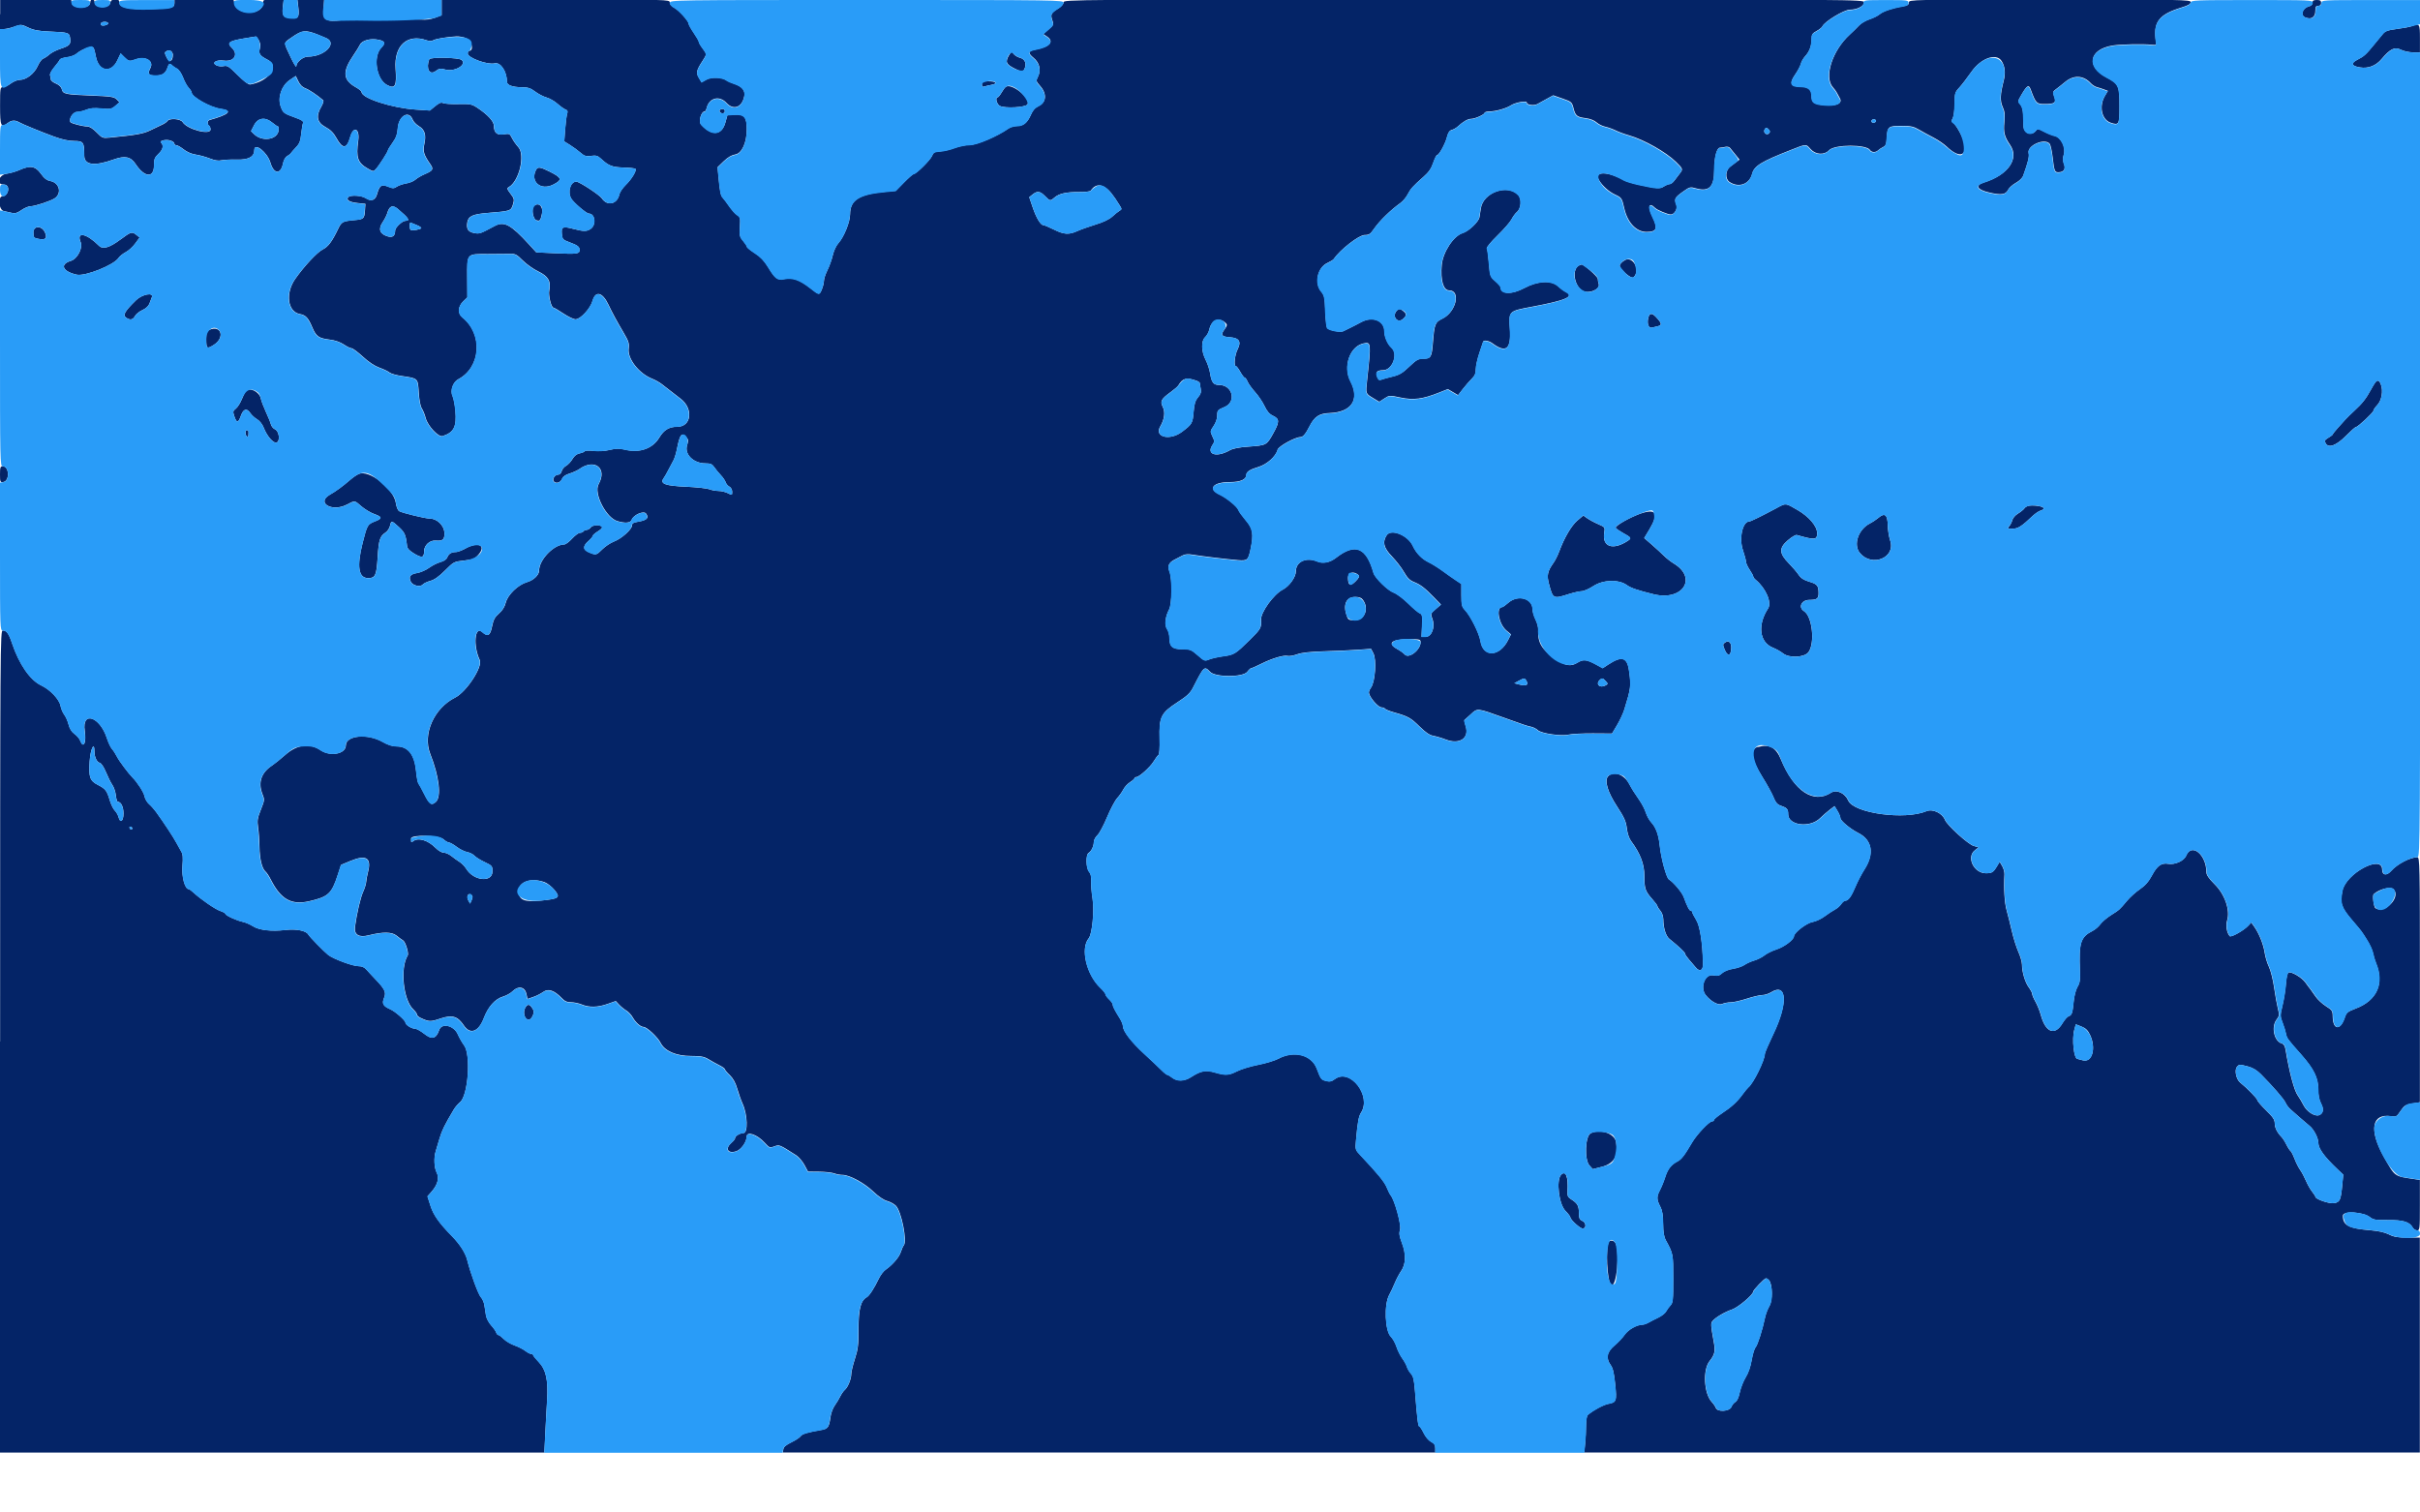 <svg xmlns="http://www.w3.org/2000/svg" viewBox="0 0 40 25">
    <path fill="#042467" d="M0 0.24v0.24h0.063c0.035 0 0.114-0.018 0.176-0.040 0.11-0.039 0.116-0.039 0.228 0.015 0.089 0.043 0.168 0.058 0.346 0.066 0.322 0.014 0.332 0.017 0.346 0.109 0.015 0.101-0.008 0.127-0.158 0.176-0.068 0.022-0.151 0.064-0.184 0.094s-0.079 0.060-0.103 0.069c-0.024 0.008-0.065 0.064-0.091 0.123-0.055 0.125-0.189 0.228-0.295 0.228-0.039 0-0.106 0.027-0.149 0.060s-0.101 0.060-0.128 0.060c-0.048 0-0.050 0.013-0.050 0.312 0 0.337 0.014 0.367 0.133 0.277 0.055-0.042 0.115-0.046 0.173-0.013 0.061 0.035 0.372 0.163 0.594 0.244 0.126 0.046 0.239 0.070 0.327 0.070 0.151 0 0.165 0.021 0.165 0.242 0 0.156 0.167 0.178 0.485 0.064 0.187-0.067 0.282-0.048 0.363 0.074 0.149 0.226 0.305 0.237 0.305 0.021 0-0.102 0.011-0.129 0.072-0.187 0.075-0.069 0.092-0.139 0.046-0.185-0.019-0.019-0.006-0.031 0.047-0.042 0.074-0.016 0.172 0.018 0.172 0.060 0 0.013 0.015 0.023 0.033 0.023s0.072 0.031 0.12 0.069c0.053 0.042 0.131 0.076 0.2 0.086 0.062 0.009 0.166 0.038 0.232 0.064 0.082 0.032 0.142 0.042 0.193 0.030 0.041-0.009 0.157-0.015 0.258-0.012 0.189 0.006 0.285-0.047 0.285-0.158 0-0.133 0.216 0.038 0.267 0.212 0.056 0.19 0.17 0.196 0.207 0.011 0.011-0.055 0.038-0.105 0.066-0.12 0.026-0.015 0.055-0.037 0.064-0.051s0.048-0.057 0.086-0.098c0.056-0.058 0.073-0.103 0.085-0.218 0.008-0.079 0.022-0.161 0.030-0.182 0.011-0.029-0.019-0.050-0.125-0.088-0.195-0.070-0.204-0.077-0.244-0.186-0.054-0.148 0.014-0.345 0.15-0.437l0.099-0.067 0.043 0.089c0.028 0.058 0.068 0.098 0.115 0.115 0.060 0.021 0.191 0.108 0.295 0.197 0.012 0.010-0.002 0.057-0.030 0.105-0.093 0.157-0.072 0.262 0.066 0.337 0.087 0.047 0.134 0.095 0.183 0.183 0.102 0.187 0.173 0.182 0.228-0.017 0.053-0.19 0.161-0.142 0.133 0.059-0.039 0.282-0.010 0.368 0.161 0.465 0.089 0.050 0.090 0.050 0.132 0.004 0.053-0.058 0.198-0.285 0.198-0.309 0-0.010 0.034-0.066 0.076-0.124 0.058-0.081 0.079-0.138 0.087-0.244 0.016-0.204 0.184-0.298 0.245-0.138 0.013 0.033 0.060 0.082 0.105 0.109 0.097 0.057 0.122 0.144 0.087 0.301-0.025 0.113-0.006 0.175 0.101 0.328 0.057 0.081 0.043 0.106-0.092 0.163-0.058 0.025-0.128 0.066-0.155 0.091s-0.095 0.053-0.15 0.062c-0.055 0.009-0.126 0.033-0.156 0.053-0.050 0.033-0.066 0.033-0.148-0-0.108-0.043-0.139-0.022-0.181 0.127-0.028 0.1-0.096 0.123-0.186 0.064-0.069-0.045-0.249-0.056-0.287-0.018-0.046 0.046 0.016 0.085 0.156 0.099l0.125 0.013-0.007 0.108c-0.009 0.135-0.021 0.147-0.165 0.16-0.209 0.019-0.221 0.026-0.281 0.151-0.101 0.209-0.162 0.29-0.254 0.336s-0.31 0.282-0.455 0.489c-0.164 0.236-0.123 0.54 0.078 0.577 0.099 0.019 0.139 0.061 0.208 0.225 0.063 0.147 0.105 0.176 0.29 0.199 0.085 0.010 0.169 0.040 0.228 0.079 0.051 0.035 0.109 0.063 0.129 0.063s0.104 0.063 0.187 0.139c0.098 0.090 0.195 0.154 0.276 0.183 0.069 0.024 0.143 0.060 0.165 0.079s0.113 0.045 0.204 0.058c0.269 0.039 0.264 0.034 0.279 0.272 0.008 0.125 0.027 0.228 0.050 0.262 0.020 0.031 0.050 0.103 0.065 0.162 0.036 0.132 0.211 0.318 0.279 0.297 0.187-0.061 0.235-0.155 0.212-0.418-0.009-0.099-0.030-0.209-0.047-0.245-0.042-0.088 0.006-0.23 0.093-0.276 0.376-0.197 0.414-0.748 0.069-1.023-0.080-0.064-0.074-0.181 0.014-0.265l0.069-0.066-0.002-0.321c-0.002-0.413-0.017-0.396 0.341-0.395 0.154 0 0.321-0.001 0.372-0.003 0.080-0.003 0.107 0.011 0.204 0.109 0.062 0.062 0.178 0.144 0.258 0.182 0.163 0.078 0.212 0.163 0.18 0.314-0.017 0.081 0.033 0.284 0.070 0.284 0.010 0 0.084 0.043 0.163 0.096s0.17 0.096 0.202 0.096c0.081 0 0.245-0.178 0.281-0.305 0.048-0.171 0.163-0.144 0.261 0.061 0.071 0.149 0.137 0.27 0.253 0.467 0.082 0.139 0.094 0.177 0.083 0.26-0.023 0.168 0.17 0.415 0.391 0.501 0.046 0.018 0.117 0.058 0.156 0.088 0.125 0.097 0.189 0.146 0.315 0.244 0.21 0.164 0.174 0.46-0.056 0.46-0.138 0-0.223 0.051-0.301 0.181-0.11 0.181-0.321 0.256-0.562 0.199-0.1-0.024-0.15-0.023-0.257 0.003-0.081 0.020-0.183 0.026-0.265 0.016-0.073-0.009-0.138-0.006-0.145 0.005s-0.046 0.028-0.086 0.036c-0.049 0.010-0.089 0.041-0.12 0.095-0.026 0.044-0.074 0.094-0.106 0.112s-0.065 0.057-0.072 0.088c-0.008 0.033-0.032 0.057-0.056 0.057-0.061 0-0.109 0.084-0.067 0.119s0.109 0.007 0.133-0.056c0.012-0.031 0.058-0.063 0.12-0.081 0.055-0.017 0.129-0.051 0.165-0.076 0.252-0.178 0.463-0.010 0.316 0.251-0.085 0.151 0.123 0.558 0.312 0.612 0.135 0.039 0.215 0.030 0.235-0.024 0.030-0.081 0.197-0.153 0.236-0.102 0.055 0.073 0.015 0.112-0.141 0.137-0.067 0.011-0.090 0.026-0.090 0.059 0 0.064-0.173 0.219-0.297 0.266-0.058 0.022-0.145 0.080-0.193 0.128-0.099 0.099-0.104 0.1-0.219 0.053-0.104-0.044-0.108-0.104-0.011-0.189 0.040-0.035 0.072-0.074 0.072-0.086s0.039-0.046 0.086-0.075c0.057-0.035 0.078-0.061 0.062-0.077-0.037-0.038-0.153-0.028-0.184 0.015-0.016 0.021-0.046 0.039-0.066 0.039s-0.045 0.011-0.053 0.024c-0.008 0.013-0.034 0.024-0.057 0.024s-0.081 0.043-0.13 0.096c-0.048 0.053-0.106 0.096-0.127 0.096-0.175 0-0.42 0.254-0.419 0.435 0 0.070-0.092 0.158-0.197 0.188-0.149 0.042-0.32 0.207-0.354 0.34-0.018 0.071-0.056 0.131-0.113 0.18-0.069 0.060-0.091 0.102-0.114 0.216-0.031 0.151-0.069 0.173-0.162 0.090-0.124-0.111-0.153 0.226-0.041 0.462 0.053 0.11-0.22 0.527-0.405 0.62-0.352 0.176-0.542 0.606-0.413 0.932 0.147 0.37 0.187 0.705 0.094 0.792-0.072 0.067-0.108 0.043-0.193-0.128-0.041-0.083-0.084-0.162-0.096-0.176s-0.029-0.101-0.037-0.193c-0.027-0.285-0.131-0.419-0.324-0.419-0.068 0-0.142-0.024-0.23-0.074-0.249-0.143-0.608-0.109-0.609 0.057-0.001 0.142-0.255 0.19-0.418 0.080-0.183-0.124-0.39-0.095-0.594 0.086-0.070 0.062-0.165 0.138-0.211 0.169-0.178 0.119-0.231 0.281-0.155 0.472 0.036 0.091 0.035 0.1-0.027 0.256-0.057 0.141-0.062 0.179-0.045 0.296 0.011 0.074 0.021 0.216 0.022 0.315 0.003 0.202 0.042 0.363 0.098 0.41 0.021 0.017 0.063 0.081 0.093 0.141 0.163 0.321 0.338 0.418 0.631 0.351 0.317-0.073 0.371-0.123 0.474-0.44l0.052-0.161 0.154-0.064c0.264-0.11 0.354-0.051 0.291 0.188-0.015 0.058-0.028 0.13-0.029 0.159s-0.023 0.102-0.050 0.162c-0.045 0.099-0.105 0.359-0.135 0.58-0.017 0.129 0.065 0.18 0.226 0.139 0.234-0.059 0.384-0.057 0.46 0.005 0.038 0.031 0.087 0.067 0.109 0.080 0.040 0.024 0.098 0.214 0.076 0.249-0.128 0.206-0.073 0.736 0.092 0.89 0.034 0.032 0.062 0.071 0.062 0.086s0.024 0.039 0.054 0.053c0.147 0.069 0.166 0.069 0.333 0.013 0.195-0.066 0.284-0.039 0.387 0.114 0.106 0.158 0.245 0.106 0.332-0.125 0.070-0.184 0.183-0.312 0.313-0.351 0.057-0.017 0.131-0.058 0.163-0.091 0.092-0.092 0.199-0.072 0.225 0.042l0.020 0.087 0.096-0.033c0.053-0.018 0.126-0.056 0.164-0.083 0.081-0.060 0.181-0.026 0.303 0.1 0.051 0.054 0.090 0.071 0.156 0.071 0.049 0 0.128 0.017 0.177 0.037 0.122 0.051 0.265 0.048 0.426-0.009l0.136-0.048 0.056 0.060c0.031 0.033 0.085 0.077 0.119 0.097s0.082 0.071 0.105 0.112c0.050 0.088 0.129 0.157 0.18 0.159 0.055 0.001 0.235 0.17 0.282 0.264 0.068 0.135 0.256 0.216 0.504 0.216 0.163 0 0.215 0.010 0.288 0.054 0.049 0.030 0.13 0.075 0.18 0.1s0.090 0.054 0.090 0.065 0.036 0.055 0.081 0.098c0.055 0.053 0.095 0.126 0.123 0.223 0.023 0.079 0.063 0.193 0.090 0.252 0.080 0.176 0.090 0.48 0.015 0.481-0.062 0.001-0.141 0.050-0.141 0.087 0 0.013-0.027 0.047-0.060 0.075-0.109 0.095-0.062 0.183 0.076 0.141 0.083-0.025 0.176-0.154 0.176-0.242 0-0.096 0.171-0.039 0.298 0.1 0.079 0.086 0.085 0.088 0.16 0.060 0.082-0.031 0.080-0.032 0.363 0.149 0.041 0.027 0.101 0.098 0.134 0.158l0.059 0.11 0.184 0.002c0.101 0.001 0.214 0.014 0.251 0.028s0.098 0.025 0.137 0.025c0.113 0 0.36 0.133 0.507 0.275 0.086 0.082 0.171 0.14 0.23 0.156 0.051 0.014 0.116 0.050 0.145 0.080 0.092 0.098 0.188 0.589 0.128 0.655-0.012 0.013-0.033 0.061-0.048 0.108-0.027 0.086-0.138 0.214-0.252 0.293-0.034 0.023-0.083 0.088-0.11 0.144-0.078 0.163-0.158 0.285-0.201 0.31-0.1 0.056-0.136 0.194-0.136 0.523 0 0.268-0.009 0.338-0.060 0.496-0.033 0.101-0.060 0.214-0.060 0.25 0 0.083-0.057 0.222-0.108 0.264-0.021 0.018-0.054 0.066-0.074 0.106s-0.060 0.108-0.091 0.151c-0.033 0.045-0.064 0.13-0.073 0.204-0.021 0.155-0.042 0.183-0.154 0.201-0.206 0.033-0.317 0.066-0.336 0.101-0.011 0.020-0.079 0.065-0.15 0.1-0.092 0.045-0.132 0.079-0.137 0.117l-0.008 0.054h10.784v-0.071c0-0.054-0.016-0.080-0.070-0.107-0.040-0.021-0.092-0.082-0.122-0.145-0.029-0.060-0.061-0.109-0.072-0.109-0.020 0-0.037-0.142-0.070-0.571-0.015-0.198-0.028-0.257-0.068-0.3-0.027-0.030-0.057-0.081-0.067-0.114s-0.044-0.095-0.076-0.139c-0.032-0.043-0.076-0.13-0.096-0.192s-0.063-0.138-0.093-0.167c-0.098-0.095-0.115-0.535-0.027-0.691 0.022-0.039 0.063-0.126 0.090-0.192s0.076-0.158 0.108-0.204c0.078-0.113 0.082-0.279 0.011-0.465-0.043-0.113-0.049-0.157-0.030-0.217 0.024-0.076-0.089-0.491-0.156-0.57-0.014-0.017-0.043-0.075-0.065-0.13-0.035-0.088-0.147-0.225-0.429-0.524-0.092-0.097-0.092-0.098-0.078-0.254 0.027-0.299 0.044-0.395 0.082-0.454 0.181-0.276-0.179-0.743-0.43-0.558-0.056 0.042-0.086 0.048-0.147 0.032-0.082-0.021-0.087-0.028-0.155-0.207-0.086-0.225-0.374-0.299-0.633-0.161-0.060 0.032-0.209 0.077-0.333 0.101s-0.28 0.071-0.347 0.105c-0.143 0.071-0.191 0.074-0.372 0.022-0.151-0.044-0.23-0.029-0.395 0.078-0.108 0.069-0.225 0.073-0.307 0.009-0.033-0.026-0.070-0.047-0.081-0.048s-0.056-0.036-0.098-0.078c-0.042-0.043-0.171-0.165-0.286-0.27-0.213-0.196-0.351-0.376-0.351-0.458 0-0.025-0.024-0.084-0.053-0.13-0.082-0.131-0.115-0.195-0.115-0.227 0-0.016-0.027-0.054-0.060-0.085s-0.060-0.068-0.060-0.083c0-0.015-0.038-0.063-0.085-0.107-0.231-0.218-0.333-0.651-0.192-0.819 0.057-0.068 0.095-0.459 0.063-0.657-0.016-0.098-0.026-0.227-0.023-0.288 0.004-0.076-0.007-0.124-0.035-0.155-0.051-0.056-0.056-0.281-0.008-0.31 0.046-0.027 0.087-0.114 0.087-0.181 0-0.032 0.026-0.082 0.059-0.112s0.104-0.165 0.16-0.298c0.056-0.134 0.131-0.276 0.167-0.315s0.082-0.105 0.102-0.144c0.020-0.040 0.070-0.094 0.111-0.12s0.074-0.056 0.074-0.066c0-0.010 0.012-0.018 0.028-0.018 0.048 0 0.23-0.164 0.287-0.258 0.030-0.049 0.066-0.098 0.080-0.107 0.016-0.011 0.023-0.113 0.019-0.271-0.009-0.359 0.022-0.423 0.291-0.598 0.166-0.108 0.216-0.155 0.263-0.248 0.18-0.353 0.186-0.358 0.28-0.258 0.087 0.092 0.545 0.092 0.615 0 0.025-0.033 0.054-0.060 0.065-0.060s0.085-0.032 0.164-0.072c0.183-0.091 0.373-0.148 0.438-0.131 0.028 0.007 0.099-0.005 0.159-0.027 0.074-0.027 0.214-0.042 0.442-0.049 0.184-0.005 0.434-0.017 0.556-0.025l0.222-0.016 0.039 0.075c0.055 0.106 0.030 0.467-0.039 0.565-0.037 0.053-0.043 0.081-0.025 0.121 0.042 0.091 0.153 0.207 0.198 0.207 0.024 0 0.051 0.010 0.058 0.022s0.076 0.040 0.151 0.061c0.23 0.065 0.274 0.089 0.42 0.233 0.101 0.099 0.165 0.143 0.229 0.154 0.049 0.009 0.141 0.036 0.204 0.061 0.228 0.089 0.394-0.023 0.329-0.222-0.017-0.052-0.026-0.096-0.021-0.1s0.053-0.046 0.106-0.095c0.111-0.104 0.099-0.105 0.528 0.049 0.358 0.129 0.398 0.142 0.473 0.158 0.035 0.008 0.083 0.033 0.106 0.055 0.055 0.055 0.392 0.104 0.511 0.074 0.048-0.012 0.229-0.021 0.402-0.020l0.315 0.002 0.084-0.141c0.046-0.078 0.101-0.194 0.12-0.259 0.106-0.345 0.111-0.38 0.081-0.616-0.031-0.248-0.115-0.277-0.353-0.121l-0.086 0.057-0.106-0.058c-0.16-0.087-0.216-0.093-0.311-0.034-0.111 0.069-0.191 0.057-0.354-0.053-0.239-0.16-0.309-0.277-0.296-0.493 0.003-0.040-0.018-0.115-0.044-0.167s-0.049-0.129-0.049-0.17c0-0.18-0.243-0.245-0.4-0.107-0.045 0.040-0.091 0.072-0.102 0.072-0.108 0-0.057 0.281 0.069 0.387l0.076 0.064-0.049 0.097c-0.142 0.278-0.412 0.286-0.455 0.013-0.020-0.128-0.165-0.417-0.257-0.514-0.051-0.054-0.058-0.083-0.058-0.246v-0.184l-0.090-0.060c-0.050-0.033-0.149-0.103-0.222-0.156s-0.175-0.117-0.228-0.142c-0.114-0.055-0.207-0.151-0.263-0.272-0.081-0.175-0.358-0.287-0.432-0.175s-0.050 0.21 0.087 0.351c0.068 0.071 0.158 0.186 0.198 0.257 0.056 0.097 0.096 0.138 0.165 0.165 0.108 0.043 0.179 0.097 0.333 0.256l0.114 0.118-0.087 0.075c-0.086 0.074-0.086 0.076-0.054 0.164 0.048 0.134-0.012 0.293-0.111 0.293h-0.069l0.008-0.186c0.007-0.163 0.002-0.188-0.036-0.203-0.024-0.009-0.111-0.082-0.193-0.163s-0.19-0.161-0.24-0.179c-0.096-0.034-0.309-0.243-0.333-0.326-0.12-0.423-0.3-0.497-0.617-0.251-0.104 0.081-0.217 0.103-0.315 0.062-0.18-0.075-0.351 0.004-0.351 0.163 0 0.096-0.109 0.247-0.217 0.303-0.149 0.076-0.367 0.378-0.359 0.498 0.009 0.132-0.004 0.154-0.187 0.334-0.238 0.234-0.257 0.245-0.441 0.27-0.084 0.011-0.187 0.035-0.229 0.052-0.072 0.030-0.080 0.027-0.189-0.069-0.105-0.093-0.124-0.1-0.251-0.1-0.166 0-0.216-0.043-0.216-0.183 0-0.052-0.017-0.12-0.039-0.15-0.046-0.065-0.031-0.205 0.033-0.324 0.048-0.088 0.053-0.507 0.007-0.625-0.036-0.093-0.015-0.146 0.077-0.195 0.042-0.022 0.104-0.054 0.137-0.072 0.044-0.023 0.093-0.026 0.18-0.011 0.132 0.022 0.524 0.070 0.733 0.088 0.157 0.014 0.174-0 0.212-0.18 0.054-0.254 0.039-0.342-0.080-0.481-0.058-0.069-0.113-0.144-0.12-0.168-0.018-0.056-0.193-0.2-0.309-0.254-0.205-0.096-0.115-0.207 0.166-0.207 0.177 0 0.273-0.043 0.273-0.122 0-0.048 0.062-0.088 0.196-0.127 0.143-0.042 0.293-0.176 0.321-0.287 0.014-0.056 0.29-0.208 0.377-0.208 0.042 0 0.087-0.053 0.147-0.172 0.084-0.166 0.162-0.219 0.333-0.225 0.366-0.013 0.505-0.224 0.347-0.526-0.126-0.242-0.011-0.576 0.215-0.625 0.127-0.028 0.128-0.013 0.060 0.612-0.024 0.221-0.026 0.215 0.099 0.291l0.102 0.062 0.084-0.055c0.083-0.054 0.085-0.054 0.269-0.015 0.212 0.045 0.364 0.025 0.632-0.081l0.148-0.059 0.17 0.1 0.080-0.103c0.044-0.057 0.11-0.133 0.147-0.169 0.051-0.050 0.067-0.089 0.067-0.16 0-0.051 0.027-0.173 0.060-0.27s0.060-0.178 0.060-0.18c0.002-0.034 0.094-0.019 0.152 0.024 0.227 0.169 0.313 0.099 0.291-0.237-0.020-0.297-0.023-0.294 0.362-0.366 0.571-0.107 0.711-0.169 0.558-0.248-0.030-0.015-0.084-0.056-0.122-0.091-0.109-0.102-0.335-0.091-0.556 0.027-0.216 0.116-0.397 0.107-0.397-0.018 0-0.011-0.039-0.054-0.087-0.095-0.085-0.073-0.088-0.081-0.105-0.295-0.010-0.121-0.025-0.231-0.034-0.246s0.068-0.108 0.175-0.212c0.105-0.102 0.21-0.223 0.233-0.268s0.063-0.1 0.088-0.12c0.071-0.057 0.084-0.216 0.022-0.282-0.177-0.187-0.582-0.040-0.618 0.224-0.007 0.051-0.017 0.117-0.023 0.146-0.015 0.076-0.179 0.23-0.275 0.259-0.151 0.045-0.328 0.313-0.348 0.527-0.023 0.25 0.026 0.421 0.121 0.421 0.2 0 0.116 0.359-0.11 0.467-0.12 0.057-0.133 0.090-0.157 0.396-0.019 0.242-0.033 0.266-0.159 0.266-0.082 0-0.113 0.018-0.232 0.131-0.113 0.108-0.163 0.137-0.28 0.165-0.078 0.019-0.162 0.042-0.184 0.051-0.031 0.013-0.048 0-0.067-0.050-0.029-0.077-0.002-0.105 0.098-0.106 0.155-0.001 0.256-0.271 0.139-0.375-0.064-0.057-0.117-0.179-0.117-0.27 0-0.177-0.196-0.253-0.384-0.15-0.046 0.026-0.122 0.065-0.168 0.087s-0.103 0.050-0.126 0.062c-0.047 0.024-0.225-0.009-0.265-0.049-0.014-0.014-0.029-0.141-0.034-0.281-0.008-0.231-0.015-0.263-0.068-0.327-0.116-0.138-0.060-0.394 0.101-0.469 0.050-0.023 0.099-0.053 0.108-0.067 0.099-0.15 0.415-0.396 0.509-0.396 0.073 0 0.095-0.015 0.155-0.102 0.092-0.133 0.272-0.309 0.434-0.425 0.041-0.029 0.096-0.093 0.121-0.141 0.051-0.098 0.085-0.137 0.26-0.291 0.090-0.079 0.132-0.139 0.164-0.234 0.024-0.070 0.052-0.127 0.062-0.127 0.034 0 0.137-0.186 0.165-0.296 0.020-0.078 0.042-0.111 0.079-0.121 0.029-0.007 0.074-0.033 0.1-0.057 0.089-0.082 0.166-0.126 0.22-0.126 0.063 0 0.224-0.072 0.224-0.101 0-0.011 0.035-0.020 0.078-0.021 0.106-0.001 0.281-0.051 0.354-0.1s0.264-0.084 0.264-0.048c0 0.041 0.119 0.057 0.178 0.024 0.031-0.017 0.102-0.056 0.157-0.087l0.102-0.056 0.155 0.054c0.148 0.052 0.155 0.059 0.18 0.157 0.032 0.128 0.057 0.148 0.203 0.167 0.072 0.009 0.141 0.036 0.178 0.069 0.033 0.030 0.098 0.062 0.144 0.072s0.122 0.037 0.169 0.060c0.047 0.024 0.147 0.061 0.224 0.083 0.252 0.073 0.611 0.276 0.776 0.438 0.117 0.115 0.12 0.123 0.062 0.194-0.023 0.028-0.061 0.078-0.085 0.112s-0.059 0.060-0.079 0.060c-0.020 0-0.063 0.018-0.096 0.039-0.065 0.043-0.112 0.039-0.419-0.027-0.099-0.021-0.207-0.054-0.24-0.073-0.27-0.151-0.504-0.152-0.415-0.003 0.056 0.094 0.159 0.188 0.262 0.237 0.115 0.055 0.116 0.056 0.157 0.234 0.054 0.233 0.199 0.385 0.366 0.385 0.17 0 0.193-0.058 0.098-0.252-0.084-0.17-0.059-0.248 0.046-0.143 0.034 0.034 0.21 0.107 0.258 0.107 0.059 0 0.116-0.096 0.093-0.157-0.039-0.102-0.029-0.122 0.1-0.215 0.12-0.086 0.126-0.088 0.227-0.059 0.212 0.059 0.298-0.028 0.298-0.301 0-0.207 0.041-0.372 0.093-0.372 0.022-0 0.062-0.007 0.090-0.014s0.063 0 0.078 0.018c0.015 0.018 0.056 0.069 0.092 0.113l0.065 0.081-0.059 0.043c-0.032 0.024-0.077 0.058-0.099 0.075-0.078 0.061-0.081 0.202-0.007 0.251 0.154 0.101 0.33 0.036 0.374-0.137 0.033-0.129 0.146-0.199 0.637-0.392 0.264-0.104 0.25-0.103 0.329-0.014 0.083 0.093 0.227 0.101 0.304 0.018 0.091-0.098 0.621-0.1 0.679-0.002 0.023 0.039 0.093 0.042 0.13 0.005 0.015-0.015 0.052-0.039 0.083-0.055 0.047-0.023 0.057-0.049 0.063-0.159 0.010-0.18 0.026-0.192 0.242-0.192 0.154 0 0.201 0.010 0.291 0.063 0.059 0.035 0.168 0.094 0.241 0.132s0.17 0.104 0.216 0.148c0.194 0.184 0.328 0.166 0.296-0.039-0.015-0.095-0.142-0.329-0.199-0.363-0.018-0.011-0.017-0.032 0.004-0.069 0.016-0.029 0.030-0.136 0.031-0.238 0.001-0.173 0.006-0.191 0.074-0.264 0.040-0.043 0.132-0.162 0.204-0.265 0.157-0.224 0.408-0.314 0.497-0.177 0.056 0.086 0.068 0.199 0.035 0.327-0.058 0.227-0.062 0.332-0.016 0.434 0.033 0.072 0.039 0.129 0.027 0.25-0.016 0.171 0.002 0.24 0.095 0.376 0.156 0.227-0.031 0.496-0.431 0.62-0.156 0.049-0.117 0.121 0.091 0.168 0.197 0.045 0.267 0.034 0.308-0.048 0.016-0.033 0.074-0.084 0.128-0.114 0.058-0.032 0.108-0.081 0.122-0.12 0.081-0.226 0.103-0.318 0.089-0.372-0.031-0.123 0.263-0.253 0.347-0.153 0.015 0.018 0.038 0.121 0.050 0.229 0.025 0.22 0.034 0.242 0.093 0.242 0.089 0 0.126-0.053 0.095-0.136-0.021-0.055-0.022-0.099-0.004-0.157 0.036-0.117-0.045-0.286-0.148-0.308-0.040-0.008-0.119-0.040-0.177-0.071-0.092-0.049-0.109-0.051-0.132-0.020-0.073 0.098-0.205 0.053-0.209-0.072-0.001-0.035-0.004-0.12-0.006-0.188-0.003-0.082-0.019-0.14-0.048-0.172-0.043-0.047-0.042-0.051 0.019-0.156 0.095-0.162 0.121-0.176 0.156-0.082 0.081 0.22 0.095 0.234 0.227 0.234 0.169-0 0.196-0.021 0.16-0.123-0.026-0.072-0.023-0.084 0.022-0.117 0.028-0.020 0.099-0.077 0.159-0.126 0.142-0.118 0.304-0.109 0.426 0.026 0.024 0.026 0.069 0.054 0.101 0.062s0.085 0.025 0.118 0.038l0.061 0.023-0.048 0.079c-0.103 0.169-0.057 0.395 0.091 0.446 0.14 0.048 0.149 0.031 0.149-0.272 0-0.341-0.014-0.371-0.216-0.477-0.34-0.179-0.288-0.46 0.096-0.525 0.131-0.022 0.521-0.030 0.66-0.013 0.061 0.007 0.071 0.001 0.064-0.039-0.054-0.334 0.038-0.46 0.422-0.578 0.109-0.033 0.15-0.057 0.15-0.088 0-0.040-0.127-0.042-2.329-0.042-2.295 0-2.329 0.001-2.329 0.047 0 0.036-0.022 0.051-0.090 0.062-0.174 0.029-0.334 0.083-0.388 0.129-0.030 0.026-0.106 0.065-0.169 0.085s-0.142 0.067-0.175 0.103c-0.033 0.036-0.102 0.103-0.153 0.15-0.293 0.267-0.433 0.71-0.279 0.876 0.024 0.026 0.052 0.064 0.062 0.084s0.033 0.063 0.052 0.096c0.048 0.084-0.060 0.131-0.259 0.113-0.169-0.015-0.209-0.045-0.209-0.155 0-0.105-0.052-0.148-0.178-0.149-0.168-0.001-0.195-0.056-0.096-0.198 0.046-0.066 0.090-0.149 0.098-0.184s0.040-0.090 0.070-0.123c0.071-0.077 0.107-0.172 0.107-0.284 0-0.077 0.011-0.095 0.083-0.134 0.045-0.024 0.088-0.059 0.095-0.076 0.029-0.075 0.357-0.275 0.452-0.275 0.12 0 0.235-0.059 0.235-0.121 0-0.047-0.045-0.047-6.615-0.047-6.505 0-6.615 0.001-6.615 0.046 0 0.026-0.035 0.067-0.081 0.096-0.125 0.078-0.139 0.102-0.107 0.195 0.027 0.077 0.024 0.084-0.060 0.157l-0.088 0.076 0.060 0.040c0.126 0.083 0.050 0.172-0.185 0.216-0.125 0.023-0.134 0.056-0.037 0.136 0.101 0.083 0.129 0.201 0.075 0.311-0.035 0.071-0.034 0.076 0.039 0.159 0.11 0.125 0.099 0.267-0.025 0.325-0.061 0.029-0.098 0.070-0.13 0.144-0.058 0.133-0.123 0.187-0.229 0.188-0.047 0-0.11 0.018-0.141 0.040-0.184 0.129-0.519 0.273-0.636 0.273-0.067 0-0.182 0.024-0.254 0.051s-0.18 0.053-0.24 0.056c-0.092 0.005-0.111 0.015-0.134 0.072-0.028 0.069-0.261 0.3-0.302 0.3-0.013 0-0.085 0.063-0.161 0.14l-0.137 0.14-0.18 0.017c-0.428 0.040-0.576 0.135-0.576 0.373 0 0.122-0.101 0.373-0.19 0.471-0.039 0.042-0.078 0.126-0.096 0.204-0.017 0.073-0.057 0.183-0.088 0.246s-0.058 0.141-0.058 0.175-0.016 0.099-0.036 0.146c-0.039 0.094-0.042 0.093-0.192-0.026-0.173-0.137-0.288-0.176-0.429-0.148-0.112 0.022-0.149-0.006-0.271-0.206-0.060-0.098-0.124-0.165-0.215-0.223-0.072-0.046-0.13-0.093-0.13-0.106s-0.028-0.056-0.063-0.097c-0.057-0.067-0.062-0.090-0.053-0.232 0.009-0.145 0.006-0.161-0.047-0.195-0.031-0.020-0.091-0.087-0.132-0.147s-0.089-0.124-0.106-0.141c-0.033-0.033-0.046-0.102-0.069-0.343l-0.015-0.158 0.101-0.098c0.068-0.066 0.13-0.102 0.19-0.112 0.111-0.018 0.192-0.195 0.192-0.42 0-0.197-0.042-0.248-0.198-0.239l-0.122 0.007-0.035 0.126c-0.058 0.211-0.226 0.224-0.4 0.031-0.046-0.051-0.001-0.217 0.060-0.217 0.010 0 0.024-0.027 0.033-0.061 0.041-0.164 0.21-0.206 0.325-0.080 0.118 0.129 0.261 0.074 0.296-0.114 0.018-0.093-0.039-0.16-0.168-0.202-0.050-0.016-0.105-0.041-0.123-0.054-0.069-0.055-0.253-0.063-0.336-0.015l-0.079 0.045-0.045-0.075c-0.050-0.083-0.041-0.125 0.064-0.284 0.069-0.104 0.068-0.11-0.005-0.207-0.033-0.043-0.060-0.090-0.060-0.105s-0.038-0.081-0.084-0.148c-0.046-0.067-0.084-0.135-0.084-0.151 0-0.045-0.165-0.227-0.243-0.267-0.041-0.021-0.070-0.055-0.070-0.083 0-0.047-0.024-0.047-1.885-0.047h-1.885v0.258l-0.11 0.042c-0.074 0.028-0.149 0.038-0.231 0.030-0.066-0.006-0.316-0.003-0.555 0.006s-0.462 0.010-0.496 0c-0.034-0.010-0.145-0.008-0.247 0.004-0.276 0.032-0.321 0.005-0.311-0.192l0.007-0.149h-0.441l0.015 0.126c0.019 0.168-0.001 0.197-0.129 0.179-0.126-0.017-0.143-0.044-0.126-0.19l0.014-0.115h-0.171c-0.165 0-0.171 0.002-0.171 0.058 0 0.198-0.409 0.215-0.467 0.019l-0.023-0.078h-0.974v0.057c0 0.082-0.045 0.094-0.408 0.102-0.355 0.009-0.504-0.025-0.504-0.116 0-0.070-0.138-0.062-0.148 0.009-0.015 0.102-0.26 0.095-0.26-0.007 0-0.025-0.016-0.046-0.036-0.046s-0.036 0.021-0.036 0.049c0 0.11-0.292 0.114-0.308 0.004l-0.008-0.053h-1.173v0.24zM38.223 0.045c0 0.028-0.022 0.051-0.060 0.060-0.106 0.027-0.147 0.147-0.062 0.182 0.102 0.042 0.169-0.001 0.169-0.108 0-0.067 0.009-0.083 0.048-0.083 0.032 0 0.048-0.016 0.048-0.048 0-0.037-0.016-0.048-0.072-0.048-0.055 0-0.072 0.011-0.072 0.045zM1.787 0.381c0.015 0.024-0.080 0.055-0.111 0.036-0.011-0.007-0.014-0.023-0.006-0.035 0.018-0.028 0.1-0.029 0.117-0.001zM39.861 0.433c-0.030 0.012-0.138 0.032-0.24 0.045-0.15 0.019-0.195 0.034-0.234 0.081-0.027 0.031-0.091 0.11-0.144 0.175-0.139 0.17-0.167 0.195-0.277 0.252-0.116 0.059-0.101 0.105 0.042 0.128 0.136 0.022 0.263-0.027 0.357-0.139 0.144-0.17 0.217-0.205 0.319-0.153 0.047 0.024 0.137 0.043 0.2 0.043h0.115v-0.228c0-0.247-0.006-0.256-0.138-0.203zM5.246 0.569c0.053 0.021 0.12 0.048 0.15 0.062 0.185 0.086-0.033 0.305-0.304 0.305-0.085 0-0.194 0.090-0.195 0.161-0 0.024-0.044-0.047-0.096-0.158-0.117-0.247-0.119-0.225 0.018-0.32 0.176-0.123 0.225-0.128 0.426-0.051zM4.277 0.666c0.027 0.047 0.032 0.086 0.018 0.137-0.024 0.085 0 0.119 0.127 0.184 0.202 0.103 0.025 0.357-0.286 0.41-0.027 0.005-0.104-0.053-0.207-0.156-0.145-0.145-0.172-0.162-0.232-0.148-0.038 0.008-0.093 0.002-0.122-0.014-0.082-0.044-0.001-0.094 0.125-0.077 0.17 0.023 0.247-0.103 0.131-0.213-0.091-0.086-0.045-0.116 0.252-0.162 0.073-0.011 0.138-0.022 0.145-0.024s0.030 0.027 0.051 0.063zM7.698 0.629c0.099 0.036 0.144 0.212 0.054 0.212-0.012 0-0.021 0.020-0.021 0.044 0 0.071 0.33 0.191 0.444 0.162 0.098-0.025 0.203 0.132 0.204 0.305 0 0.056 0.093 0.089 0.248 0.090 0.1 0.001 0.143 0.015 0.219 0.072 0.052 0.039 0.137 0.083 0.187 0.097s0.133 0.060 0.181 0.104c0.049 0.043 0.109 0.086 0.133 0.095 0.034 0.012 0.040 0.029 0.027 0.070-0.010 0.030-0.025 0.144-0.033 0.255l-0.015 0.202 0.096 0.060c0.053 0.033 0.13 0.090 0.172 0.126 0.065 0.057 0.091 0.064 0.175 0.053 0.083-0.011 0.109-0.003 0.164 0.047 0.126 0.117 0.184 0.14 0.372 0.146 0.1 0.003 0.188 0.012 0.197 0.021 0.026 0.026-0.061 0.17-0.16 0.267-0.051 0.050-0.099 0.12-0.106 0.156-0.032 0.161-0.199 0.2-0.287 0.067-0.037-0.057-0.374-0.278-0.424-0.278-0.097 0-0.148 0.169-0.084 0.279 0.038 0.067 0.252 0.249 0.291 0.249 0.105 0 0.127 0.185 0.030 0.253-0.063 0.044-0.115 0.044-0.286-0-0.177-0.046-0.201-0.035-0.19 0.083 0.008 0.088 0.017 0.097 0.121 0.136 0.139 0.051 0.172 0.076 0.172 0.129 0 0.065-0.044 0.071-0.393 0.055l-0.323-0.015-0.123-0.135c-0.297-0.324-0.409-0.384-0.564-0.301-0.24 0.129-0.251 0.133-0.337 0.117-0.102-0.019-0.132-0.065-0.116-0.174 0.016-0.105 0.088-0.139 0.342-0.159 0.371-0.029 0.381-0.033 0.412-0.137 0.026-0.085 0.022-0.099-0.039-0.18-0.058-0.076-0.062-0.091-0.030-0.109 0.173-0.096 0.277-0.535 0.158-0.662-0.034-0.037-0.081-0.103-0.103-0.147-0.038-0.076-0.045-0.079-0.136-0.064-0.111 0.019-0.163-0.025-0.164-0.141-0.001-0.075-0.102-0.184-0.277-0.3-0.088-0.058-0.115-0.063-0.31-0.059-0.118 0.003-0.232-0.005-0.254-0.017-0.030-0.016-0.063-0.003-0.129 0.051l-0.089 0.073-0.234-0.016c-0.395-0.027-0.894-0.188-0.894-0.29 0-0.014-0.042-0.050-0.094-0.078-0.217-0.122-0.227-0.259-0.039-0.532 0.041-0.060 0.089-0.137 0.107-0.173 0.036-0.073 0.177-0.109 0.311-0.080 0.104 0.023 0.114 0.054 0.039 0.133-0.138 0.144-0.080 0.52 0.096 0.613 0.135 0.072 0.163 0.019 0.142-0.27-0.028-0.379 0.192-0.581 0.512-0.469 0.048 0.017 0.084 0.017 0.114-0.001 0.043-0.024 0.239-0.056 0.382-0.063 0.039-0.002 0.106 0.010 0.149 0.025zM1.548 0.79c0.007 0.012 0.024 0.079 0.037 0.148 0.046 0.243 0.252 0.279 0.354 0.062l0.055-0.116 0.062 0.062c0.071 0.071 0.083 0.073 0.189 0.035 0.16-0.058 0.302 0.027 0.241 0.144-0.051 0.1-0.034 0.124 0.092 0.124 0.109 0 0.163-0.039 0.193-0.138 0.018-0.060 0.039-0.067 0.078-0.027 0.015 0.015 0.051 0.039 0.080 0.054s0.072 0.079 0.097 0.145c0.024 0.065 0.066 0.141 0.093 0.17s0.049 0.063 0.049 0.077c0 0.073 0.309 0.247 0.48 0.27 0.208 0.028 0.142 0.093-0.186 0.185-0.036 0.010-0.040 0.073-0.006 0.094 0.013 0.008 0.024 0.036 0.024 0.061 0 0.1-0.387-0.001-0.461-0.121-0.035-0.056-0.219-0.070-0.252-0.018-0.011 0.017-0.052 0.045-0.091 0.062s-0.126 0.059-0.192 0.092c-0.112 0.056-0.237 0.078-0.672 0.12-0.115 0.011-0.124 0.007-0.215-0.086-0.058-0.060-0.117-0.098-0.151-0.098-0.075 0-0.268-0.049-0.282-0.072-0.032-0.052 0.042-0.168 0.108-0.168 0.037 0 0.106-0.016 0.153-0.036 0.064-0.027 0.13-0.032 0.25-0.021 0.151 0.014 0.169 0.010 0.232-0.044l0.069-0.059-0.048-0.048c-0.042-0.042-0.091-0.050-0.418-0.063-0.432-0.017-0.469-0.025-0.489-0.105-0.009-0.038-0.045-0.072-0.098-0.094-0.046-0.019-0.083-0.050-0.083-0.068s-0.006-0.049-0.013-0.068c-0.007-0.019 0.024-0.079 0.070-0.134s0.087-0.111 0.092-0.125c0.005-0.014 0.057-0.032 0.116-0.039s0.129-0.033 0.156-0.056c0.092-0.082 0.261-0.139 0.287-0.097zM2.857 0.911c0 0.105-0.060 0.129-0.102 0.040-0.038-0.080-0.038-0.086 0.001-0.108 0.049-0.027 0.102 0.008 0.102 0.068zM16.679 0.911c-0.066 0.112-0.050 0.151 0.093 0.222 0.128 0.063 0.131 0.064 0.156 0.017 0.047-0.089 0.019-0.173-0.066-0.194-0.042-0.011-0.092-0.041-0.11-0.066-0.031-0.045-0.034-0.044-0.073 0.022zM7.095 0.98c-0.058 0.152 0.004 0.27 0.104 0.196 0.060-0.045 0.081-0.048 0.162-0.026 0.154 0.043 0.364-0.082 0.268-0.16-0.050-0.040-0.519-0.050-0.534-0.010zM16.23 1.395c0 0.034 0.011 0.046 0.034 0.037 0.019-0.007 0.073-0.020 0.12-0.029 0.115-0.021 0.085-0.059-0.048-0.059-0.092 0-0.107 0.007-0.107 0.051zM16.625 1.435c-0.014 0.010-0.046 0.053-0.071 0.096s-0.054 0.078-0.064 0.078c-0.044 0-0.015 0.114 0.036 0.141 0.084 0.045 0.426 0.026 0.458-0.025 0.060-0.096-0.262-0.356-0.358-0.29zM11.901 1.816c-0.022 0.022 0.005 0.057 0.045 0.057 0.019 0 0.035-0.016 0.035-0.036 0-0.036-0.051-0.049-0.079-0.021zM4.504 2.029c0.038 0.033 0.079 0.060 0.089 0.060s0.016 0.030 0.012 0.066c-0.018 0.156-0.274 0.194-0.407 0.061l-0.049-0.048 0.051-0.099c0.063-0.124 0.187-0.14 0.304-0.039zM31.007 1.99c0.007 0.012-0.003 0.027-0.022 0.035-0.037 0.014-0.069-0.015-0.044-0.041 0.022-0.022 0.050-0.019 0.066 0.006zM29.24 2.145c0.019 0.023 0.019 0.039-0.001 0.060-0.036 0.036-0.094-0.008-0.075-0.057 0.016-0.043 0.042-0.044 0.076-0.003zM0.324 2.809c-0.053 0.024-0.147 0.052-0.21 0.061-0.135 0.020-0.185 0.179-0.056 0.179 0.037 0 0.064 0.017 0.073 0.047 0.020 0.064-0.027 0.145-0.085 0.145-0.086 0-0.068 0.231 0.019 0.248 0.036 0.007 0.096 0.021 0.133 0.030 0.051 0.012 0.088 0.001 0.157-0.047 0.050-0.035 0.117-0.063 0.15-0.063 0.073-0.001 0.326-0.084 0.397-0.13 0.124-0.082 0.082-0.258-0.069-0.287-0.060-0.011-0.102-0.043-0.159-0.123-0.089-0.124-0.178-0.139-0.351-0.060zM8.861 2.806c-0.104 0.195 0.076 0.35 0.283 0.245 0.154-0.078 0.145-0.112-0.057-0.213-0.158-0.079-0.198-0.085-0.227-0.031zM18.264 3.096c0.069 0.042 0.135 0.123 0.247 0.305 0.033 0.053 0.032 0.061-0.006 0.082-0.023 0.013-0.077 0.056-0.12 0.096-0.051 0.047-0.149 0.094-0.279 0.133-0.11 0.034-0.245 0.082-0.3 0.107-0.139 0.063-0.221 0.058-0.388-0.026-0.079-0.039-0.157-0.072-0.172-0.072-0.046-0-0.118-0.12-0.178-0.297l-0.056-0.165 0.056-0.045c0.077-0.062 0.123-0.056 0.205 0.027 0.083 0.085 0.087 0.085 0.158 0.023 0.075-0.065 0.194-0.092 0.404-0.090 0.097 0.001 0.183-0.009 0.192-0.022 0.065-0.095 0.143-0.114 0.237-0.057zM8.822 3.409c-0.042 0.042-0.011 0.213 0.042 0.23 0.060 0.019 0.067 0.011 0.093-0.101 0.028-0.126-0.057-0.207-0.135-0.129zM6.581 3.458c0.174 0.146 0.203 0.192 0.121 0.192-0.053 0-0.171 0.111-0.171 0.161 0 0.091-0.043 0.122-0.13 0.094-0.125-0.039-0.152-0.119-0.078-0.229 0.032-0.048 0.066-0.114 0.076-0.147 0.037-0.129 0.089-0.149 0.182-0.072zM6.885 3.719c0.043 0.017 0.078 0.039 0.078 0.050 0 0.021-0.146 0.048-0.174 0.032-0.010-0.006-0.018-0.038-0.018-0.071s0.008-0.056 0.018-0.051c0.010 0.005 0.053 0.024 0.096 0.040zM0.552 3.844c0 0.083 0.006 0.090 0.087 0.105 0.113 0.021 0.145-0.010 0.106-0.103-0.050-0.12-0.194-0.121-0.194-0.002zM1.992 3.958c-0.181 0.135-0.291 0.168-0.355 0.105-0.207-0.207-0.38-0.241-0.304-0.060 0.040 0.096-0.054 0.276-0.162 0.309-0.188 0.057-0.138 0.175 0.097 0.228 0.139 0.031 0.613-0.158 0.69-0.275 0.018-0.028 0.072-0.072 0.12-0.097s0.119-0.090 0.158-0.144l0.072-0.098-0.052-0.042c-0.074-0.060-0.090-0.055-0.263 0.074zM26.855 4.302c-0.047 0.027-0.084 0.067-0.083 0.091 0.003 0.059 0.192 0.221 0.225 0.193 0.127-0.106-0.002-0.364-0.142-0.285zM26.104 4.386c-0.118 0.048-0.095 0.308 0.037 0.41 0.096 0.075 0.32-0.009 0.283-0.106-0.008-0.020-0.014-0.057-0.014-0.081 0-0.036-0.238-0.245-0.269-0.237-0.004 0.001-0.021 0.007-0.038 0.014zM2.247 4.964c-0.18 0.175-0.22 0.242-0.168 0.282 0.067 0.051 0.117 0.043 0.152-0.022 0.017-0.032 0.072-0.076 0.123-0.099 0.056-0.025 0.101-0.066 0.115-0.105 0.012-0.035 0.030-0.082 0.040-0.105 0.036-0.089-0.157-0.054-0.262 0.048zM23.086 5.137c-0.084 0.093 0.014 0.217 0.106 0.134 0.063-0.057 0.061-0.087-0.009-0.138-0.054-0.039-0.059-0.039-0.097 0.004zM27.24 5.272c-0.017 0.090 0.015 0.158 0.067 0.143 0.015-0.005 0.058-0.015 0.095-0.023 0.074-0.016 0.067-0.049-0.030-0.152-0.073-0.077-0.113-0.067-0.132 0.032zM20.26 5.34c0.028 0.028 0.024 0.044-0.022 0.108-0.067 0.091-0.047 0.117 0.095 0.127 0.15 0.011 0.188 0.072 0.123 0.2-0.047 0.093-0.066 0.276-0.028 0.276 0.011 0 0.044 0.043 0.073 0.096s0.063 0.096 0.074 0.096c0.011 0 0.032 0.030 0.047 0.066s0.071 0.113 0.123 0.171c0.053 0.058 0.122 0.161 0.155 0.229 0.043 0.091 0.082 0.136 0.144 0.165 0.108 0.052 0.108 0.099-0.002 0.296-0.106 0.189-0.11 0.191-0.401 0.212-0.158 0.011-0.26 0.031-0.312 0.060-0.218 0.124-0.393 0.073-0.289-0.085 0.037-0.057 0.037-0.066-0-0.144-0.039-0.081-0.038-0.086 0.020-0.172 0.037-0.054 0.060-0.122 0.060-0.176 0-0.082 0.007-0.090 0.12-0.137 0.202-0.084 0.134-0.365-0.088-0.365-0.094 0-0.125-0.039-0.149-0.187-0.010-0.066-0.043-0.166-0.073-0.224-0.075-0.143-0.079-0.315-0.010-0.379 0.029-0.027 0.060-0.084 0.069-0.127 0.033-0.157 0.168-0.209 0.272-0.105zM3.463 5.451c-0.047 0.019-0.054 0.040-0.054 0.154 0 0.16 0.011 0.168 0.126 0.095 0.186-0.119 0.125-0.33-0.072-0.249zM19.778 6.293c0.030 0.011 0.054 0.030 0.054 0.042s0.006 0.053 0.014 0.092c0.011 0.053-0 0.088-0.045 0.141-0.046 0.055-0.062 0.108-0.073 0.243-0.015 0.184-0.025 0.201-0.191 0.326-0.201 0.152-0.463 0.088-0.36-0.087 0.070-0.119 0.086-0.241 0.041-0.327-0.046-0.090-0.024-0.13 0.134-0.244 0.058-0.042 0.115-0.091 0.125-0.109 0.071-0.12 0.136-0.137 0.299-0.077zM39.261 6.321c-0.013 0.016-0.047 0.073-0.076 0.126-0.075 0.139-0.144 0.227-0.264 0.336-0.058 0.053-0.128 0.122-0.156 0.153s-0.086 0.096-0.129 0.143c-0.043 0.048-0.078 0.093-0.078 0.1s-0.032 0.033-0.072 0.056c-0.062 0.037-0.068 0.050-0.046 0.091 0.047 0.088 0.178 0.039 0.34-0.126 0.077-0.078 0.149-0.142 0.161-0.142 0.032 0 0.29-0.241 0.29-0.271 0-0.014 0.028-0.056 0.063-0.092 0.072-0.075 0.1-0.235 0.060-0.339-0.028-0.072-0.055-0.083-0.093-0.036zM4.062 6.466c-0.013 0.016-0.043 0.078-0.067 0.137s-0.067 0.127-0.097 0.151c-0.050 0.040-0.051 0.049-0.023 0.132 0.039 0.112 0.063 0.108 0.108-0.017 0.041-0.113 0.097-0.127 0.155-0.040 0.021 0.032 0.071 0.078 0.111 0.101 0.043 0.026 0.088 0.082 0.11 0.14 0.054 0.14 0.162 0.264 0.213 0.245 0.063-0.024 0.043-0.189-0.027-0.219-0.029-0.013-0.059-0.050-0.067-0.082s-0.045-0.125-0.083-0.205c-0.037-0.080-0.075-0.18-0.084-0.222-0.024-0.113-0.189-0.193-0.249-0.121zM4.058 7.151c0 0.027 0.011 0.055 0.024 0.063s0.024-0.002 0.024-0.023 0.001-0.045 0.002-0.055c0.001-0.010-0.010-0.021-0.024-0.026s-0.026 0.013-0.026 0.040zM11.343 7.225c0.036 0.040 0.038 0.058 0.014 0.133-0.049 0.149 0.104 0.301 0.302 0.301 0.085 0 0.111 0.011 0.147 0.063 0.024 0.035 0.072 0.095 0.108 0.132s0.071 0.090 0.080 0.117c0.008 0.026 0.036 0.059 0.062 0.073 0.027 0.014 0.046 0.050 0.046 0.085 0 0.058-0.002 0.059-0.071 0.023-0.039-0.020-0.108-0.037-0.154-0.037s-0.114-0.013-0.151-0.028c-0.037-0.015-0.21-0.034-0.385-0.042-0.348-0.015-0.438-0.049-0.372-0.14 0.017-0.023 0.052-0.085 0.079-0.138s0.064-0.123 0.083-0.156c0.018-0.033 0.045-0.119 0.059-0.192 0.047-0.24 0.077-0.279 0.154-0.194zM0 7.841c0 0.125 0.004 0.133 0.054 0.126 0.109-0.016 0.101-0.26-0.009-0.26-0.039 0-0.045 0.019-0.045 0.134zM5.928 7.835c-0.034 0.015-0.1 0.060-0.145 0.1-0.121 0.105-0.231 0.185-0.33 0.241-0.232 0.132 0.030 0.291 0.275 0.167 0.146-0.074 0.126-0.076 0.247 0.027 0.056 0.048 0.151 0.105 0.211 0.126 0.133 0.048 0.136 0.073 0.016 0.12-0.129 0.051-0.132 0.056-0.209 0.36-0.098 0.388-0.068 0.579 0.091 0.579 0.12 0 0.139-0.043 0.158-0.343 0.018-0.289 0.037-0.348 0.129-0.409 0.032-0.021 0.066-0.071 0.075-0.111 0.020-0.093 0.027-0.091 0.149 0.021 0.096 0.090 0.113 0.128 0.133 0.313 0.005 0.041 0.041 0.079 0.124 0.128 0.125 0.073 0.157 0.064 0.158-0.045 0.001-0.097 0.093-0.181 0.19-0.174 0.118 0.009 0.147-0.014 0.146-0.119-0.001-0.128-0.119-0.245-0.247-0.245-0.069 0-0.441-0.091-0.499-0.121-0.024-0.013-0.047-0.067-0.057-0.135-0.036-0.239-0.444-0.557-0.615-0.48zM29.373 8.394c-0.255 0.136-0.436 0.225-0.459 0.225-0.111 0-0.173 0.276-0.106 0.474 0.028 0.082 0.051 0.169 0.051 0.192s0.027 0.083 0.060 0.132 0.060 0.098 0.060 0.111c0 0.012 0.018 0.037 0.040 0.055 0.168 0.139 0.27 0.375 0.205 0.474-0.179 0.273-0.143 0.56 0.081 0.649 0.054 0.021 0.129 0.064 0.168 0.095 0.099 0.079 0.352 0.067 0.418-0.020 0.112-0.148 0.064-0.594-0.072-0.679-0.101-0.063-0.043-0.186 0.087-0.186 0.123 0 0.153-0.021 0.153-0.109 0-0.126-0.021-0.153-0.153-0.192-0.091-0.027-0.138-0.057-0.178-0.116-0.030-0.044-0.101-0.127-0.159-0.186-0.162-0.165-0.168-0.252-0.021-0.38 0.063-0.055 0.131-0.096 0.151-0.090 0.301 0.086 0.336 0.082 0.336-0.031 0-0.115-0.132-0.271-0.325-0.383-0.2-0.117-0.188-0.115-0.337-0.036zM33.465 8.399c-0.017 0.024-0.067 0.064-0.11 0.090s-0.085 0.073-0.093 0.106c-0.008 0.033-0.031 0.079-0.051 0.102-0.034 0.039-0.030 0.042 0.054 0.042 0.091 0 0.148-0.036 0.337-0.215 0.040-0.037 0.096-0.075 0.126-0.084 0.114-0.034 0.030-0.084-0.143-0.085-0.059-0-0.099 0.015-0.12 0.043zM27.13 8.484c-0.172 0.057-0.436 0.205-0.425 0.24 0.004 0.012 0.055 0.048 0.114 0.081 0.148 0.082 0.153 0.090 0.086 0.135-0.245 0.161-0.426 0.099-0.389-0.132 0.015-0.093 0.014-0.094-0.099-0.144-0.063-0.027-0.144-0.071-0.181-0.097l-0.066-0.046-0.099 0.084c-0.098 0.084-0.213 0.28-0.298 0.507-0.024 0.066-0.068 0.153-0.096 0.192-0.098 0.137-0.113 0.205-0.074 0.349 0.066 0.247 0.070 0.249 0.327 0.167 0.083-0.026 0.179-0.048 0.214-0.048s0.123-0.039 0.195-0.086c0.16-0.105 0.42-0.111 0.552-0.014 0.064 0.047 0.181 0.087 0.443 0.151 0.48 0.117 0.73-0.27 0.33-0.51-0.049-0.030-0.122-0.087-0.162-0.127s-0.13-0.123-0.199-0.183l-0.126-0.109 0.086-0.143c0.157-0.261 0.114-0.347-0.133-0.266zM31.052 8.556c-0.037 0.031-0.103 0.075-0.145 0.096-0.193 0.099-0.279 0.354-0.164 0.49 0.2 0.238 0.595 0.075 0.5-0.207-0.021-0.062-0.039-0.175-0.040-0.252-0.003-0.175-0.048-0.213-0.151-0.128zM7.7 9.063c-0.063 0.034-0.135 0.061-0.16 0.061-0.076 0-0.123 0.028-0.146 0.086-0.014 0.036-0.053 0.064-0.113 0.080-0.050 0.014-0.135 0.056-0.187 0.094s-0.142 0.078-0.199 0.087c-0.114 0.019-0.144 0.059-0.105 0.143 0.030 0.066 0.159 0.095 0.2 0.045 0.015-0.017 0.070-0.043 0.123-0.058 0.067-0.018 0.142-0.071 0.243-0.172 0.143-0.143 0.148-0.146 0.314-0.164 0.147-0.016 0.177-0.028 0.236-0.095 0.136-0.153 0.005-0.222-0.206-0.109zM22.46 9.51c0.015 0.014-0.005 0.051-0.055 0.1-0.086 0.085-0.123 0.068-0.124-0.056-0.001-0.097 0.1-0.121 0.179-0.044zM22.532 9.921c0.101 0.144 0.021 0.331-0.142 0.331-0.095 0-0.107-0.006-0.131-0.076-0.064-0.184-0.007-0.309 0.142-0.309 0.069 0 0.103 0.014 0.131 0.053zM0 17.215v6.795h8.998l0.015-0.306c0.008-0.168 0.021-0.418 0.030-0.554 0.021-0.34-0.017-0.511-0.139-0.639-0.050-0.052-0.092-0.104-0.092-0.114s-0.015-0.019-0.033-0.019c-0.018 0-0.061-0.023-0.096-0.050s-0.115-0.068-0.177-0.090c-0.063-0.022-0.143-0.070-0.179-0.106s-0.075-0.066-0.088-0.066c-0.013 0-0.030-0.019-0.037-0.042s-0.045-0.078-0.085-0.12c-0.039-0.043-0.077-0.116-0.084-0.162s-0.019-0.122-0.026-0.169c-0.007-0.047-0.032-0.104-0.055-0.128-0.043-0.042-0.172-0.392-0.229-0.619-0.030-0.119-0.12-0.259-0.253-0.395-0.211-0.216-0.304-0.347-0.353-0.498l-0.051-0.159 0.067-0.076c0.101-0.115 0.132-0.228 0.085-0.318-0.042-0.081-0.049-0.247-0.015-0.353 0.012-0.038 0.041-0.134 0.064-0.214 0.038-0.129 0.082-0.219 0.234-0.474 0.024-0.041 0.070-0.094 0.101-0.119 0.137-0.107 0.186-0.79 0.069-0.943-0.031-0.041-0.079-0.124-0.105-0.184-0.064-0.144-0.264-0.19-0.306-0.070-0.052 0.149-0.12 0.166-0.249 0.063-0.058-0.046-0.127-0.084-0.154-0.084-0.057-0-0.155-0.064-0.155-0.1s-0.169-0.185-0.252-0.221c-0.118-0.052-0.14-0.093-0.101-0.188 0.038-0.092 0.013-0.145-0.151-0.315-0.046-0.048-0.108-0.114-0.137-0.148-0.038-0.043-0.077-0.061-0.137-0.061-0.094 0-0.414-0.119-0.498-0.185-0.072-0.057-0.308-0.299-0.33-0.338-0.035-0.063-0.197-0.095-0.374-0.075-0.234 0.028-0.438 0.004-0.541-0.062-0.047-0.030-0.122-0.063-0.168-0.072-0.105-0.023-0.287-0.107-0.287-0.133 0-0.011-0.038-0.032-0.084-0.047-0.082-0.027-0.322-0.192-0.443-0.304-0.033-0.031-0.069-0.057-0.079-0.057-0.063 0-0.119-0.204-0.104-0.381 0.012-0.141 0.007-0.197-0.021-0.243-0.020-0.033-0.056-0.098-0.080-0.144-0.042-0.081-0.207-0.333-0.332-0.504-0.033-0.046-0.087-0.107-0.12-0.135s-0.066-0.087-0.075-0.132c-0.012-0.064-0.118-0.227-0.2-0.309-0.064-0.064-0.218-0.269-0.251-0.336-0.023-0.046-0.061-0.106-0.085-0.132s-0.061-0.108-0.085-0.18c-0.115-0.356-0.417-0.455-0.366-0.12 0.030 0.199-0.021 0.304-0.077 0.158-0.012-0.031-0.054-0.080-0.093-0.108-0.047-0.034-0.079-0.085-0.097-0.155-0.014-0.057-0.047-0.131-0.072-0.163s-0.052-0.098-0.061-0.146c-0.020-0.107-0.172-0.268-0.321-0.338-0.181-0.085-0.365-0.352-0.48-0.695-0.053-0.16-0.091-0.212-0.153-0.212-0.044 0-0.045 0.164-0.045 6.795zM23.481 10.614c0 0.131-0.198 0.282-0.264 0.202-0.016-0.020-0.072-0.060-0.123-0.088-0.171-0.096-0.095-0.162 0.189-0.163 0.184-0.001 0.198 0.003 0.198 0.049zM28.513 10.62c-0.039 0.029-0.040 0.037-0.004 0.122 0.046 0.11 0.096 0.103 0.106-0.013 0.009-0.104-0.039-0.154-0.102-0.108zM25.234 11.261c0.034 0.063-0.012 0.082-0.123 0.053l-0.081-0.021 0.072-0.039c0.093-0.051 0.102-0.050 0.132 0.007zM26.541 11.259c0.040 0.044 0.039 0.047-0.007 0.072-0.090 0.048-0.163-0.021-0.095-0.089 0.039-0.039 0.053-0.037 0.102 0.017zM29.058 12.344c-0.137 0.040-0.115 0.198 0.069 0.494 0.081 0.129 0.166 0.284 0.189 0.344 0.031 0.079 0.061 0.115 0.111 0.132 0.112 0.039 0.129 0.058 0.129 0.144 0 0.186 0.357 0.231 0.527 0.066 0.051-0.049 0.126-0.115 0.167-0.145l0.073-0.055 0.048 0.079c0.027 0.044 0.048 0.096 0.048 0.117 0 0.045 0.161 0.179 0.298 0.249 0.228 0.115 0.266 0.34 0.103 0.596-0.049 0.076-0.117 0.206-0.151 0.288-0.068 0.163-0.12 0.234-0.169 0.234-0.017 0-0.048 0.025-0.068 0.056s-0.066 0.071-0.103 0.090c-0.036 0.019-0.113 0.069-0.17 0.112s-0.148 0.085-0.201 0.094c-0.098 0.016-0.307 0.177-0.307 0.236 0 0.055-0.161 0.176-0.288 0.217-0.073 0.023-0.162 0.068-0.199 0.098s-0.113 0.069-0.168 0.085c-0.056 0.016-0.128 0.049-0.162 0.073s-0.117 0.053-0.187 0.064c-0.075 0.012-0.149 0.041-0.182 0.072-0.046 0.043-0.073 0.050-0.155 0.036-0.133-0.021-0.214 0.205-0.117 0.327 0.084 0.106 0.21 0.174 0.271 0.147 0.033-0.015 0.097-0.027 0.142-0.027s0.165-0.027 0.266-0.060c0.101-0.033 0.216-0.060 0.256-0.060s0.106-0.021 0.148-0.047c0.261-0.161 0.279 0.183 0.036 0.689-0.078 0.163-0.142 0.311-0.142 0.33 0 0.102-0.188 0.485-0.271 0.552-0.016 0.013-0.061 0.067-0.099 0.12-0.086 0.119-0.182 0.207-0.345 0.314-0.069 0.046-0.126 0.094-0.126 0.106s-0.015 0.023-0.033 0.023c-0.046 0-0.249 0.215-0.325 0.343-0.13 0.221-0.178 0.284-0.245 0.319-0.104 0.054-0.161 0.126-0.203 0.261-0.021 0.067-0.059 0.162-0.085 0.21-0.058 0.11-0.058 0.156 0.002 0.273 0.036 0.070 0.048 0.143 0.049 0.287s0.013 0.215 0.047 0.277c0.119 0.217 0.12 0.224 0.12 0.631 0 0.35-0.005 0.398-0.045 0.44-0.025 0.026-0.058 0.072-0.074 0.102s-0.074 0.075-0.129 0.101-0.127 0.063-0.16 0.082c-0.033 0.019-0.079 0.035-0.102 0.035-0.093 0.001-0.233 0.080-0.292 0.165-0.034 0.049-0.11 0.129-0.17 0.18-0.125 0.105-0.145 0.209-0.061 0.324 0.035 0.047 0.055 0.132 0.073 0.313 0.029 0.282 0.022 0.302-0.116 0.327-0.078 0.015-0.247 0.105-0.335 0.181-0.018 0.015-0.030 0.085-0.030 0.177 0 0.083-0.007 0.218-0.015 0.299l-0.015 0.148h13.812v-3.553h-0.205c-0.163 0-0.226-0.011-0.306-0.052-0.068-0.035-0.172-0.058-0.317-0.070-0.35-0.030-0.444-0.081-0.444-0.24 0-0.083 0.334-0.064 0.448 0.025 0.056 0.044 0.094 0.050 0.297 0.048 0.249-0.003 0.358 0.030 0.408 0.122 0.014 0.026 0.047 0.048 0.073 0.048 0.045 0 0.047-0.018 0.047-0.417v-0.417l-0.102-0.015c-0.327-0.049-0.307-0.034-0.495-0.37-0.248-0.442-0.198-0.718 0.119-0.668 0.086 0.014 0.094 0.009 0.159-0.087 0.060-0.090 0.083-0.105 0.194-0.123l0.125-0.021v-2.025c0-1.913-0.002-2.025-0.042-2.025-0.118 0.001-0.335 0.114-0.433 0.226-0.076 0.086-0.149 0.075-0.149-0.022 0-0.257-0.6 0.063-0.657 0.351-0.042 0.209-0.020 0.274 0.163 0.489 0.159 0.187 0.148 0.172 0.243 0.323 0.046 0.072 0.090 0.169 0.099 0.216s0.031 0.121 0.049 0.165c0.142 0.341 0.018 0.619-0.336 0.754-0.134 0.051-0.152 0.066-0.18 0.151-0.072 0.218-0.195 0.205-0.198-0.021-0.001-0.092-0.010-0.105-0.114-0.171-0.062-0.040-0.137-0.11-0.168-0.156s-0.069-0.1-0.085-0.12c-0.016-0.020-0.055-0.071-0.085-0.114-0.060-0.084-0.229-0.184-0.279-0.165-0.018 0.007-0.035 0.080-0.043 0.188-0.007 0.097-0.033 0.256-0.056 0.353-0.041 0.17-0.041 0.182 0 0.288 0.024 0.061 0.049 0.142 0.056 0.18 0.015 0.077 0.023 0.089 0.253 0.348 0.209 0.236 0.282 0.385 0.282 0.577 0 0.099 0.015 0.174 0.047 0.233 0.049 0.091 0.036 0.165-0.034 0.191s-0.202-0.058-0.255-0.162c-0.029-0.057-0.073-0.13-0.097-0.164-0.059-0.080-0.14-0.386-0.201-0.754-0.010-0.063-0.030-0.096-0.061-0.105-0.126-0.033-0.181-0.27-0.090-0.392 0.049-0.066 0.050-0.080 0.023-0.187-0.016-0.064-0.044-0.22-0.062-0.347s-0.056-0.28-0.085-0.34-0.061-0.165-0.071-0.235c-0.020-0.137-0.093-0.319-0.172-0.43l-0.050-0.070-0.052 0.056c-0.073 0.078-0.281 0.195-0.303 0.171-0.049-0.054-0.069-0.176-0.043-0.26 0.052-0.169-0.037-0.429-0.204-0.595-0.101-0.101-0.139-0.157-0.139-0.204-0.001-0.29-0.245-0.489-0.335-0.272-0.036 0.087-0.185 0.154-0.297 0.135s-0.182 0.031-0.268 0.192c-0.056 0.104-0.111 0.167-0.2 0.228-0.068 0.046-0.164 0.133-0.213 0.192-0.123 0.147-0.122 0.147-0.265 0.237-0.069 0.044-0.149 0.112-0.176 0.15s-0.084 0.087-0.126 0.109c-0.201 0.102-0.229 0.193-0.211 0.662 0.006 0.151-0.001 0.2-0.040 0.264-0.027 0.046-0.054 0.147-0.063 0.24-0.019 0.194-0.030 0.229-0.083 0.245-0.022 0.007-0.069 0.061-0.105 0.121-0.126 0.208-0.277 0.147-0.356-0.144-0.018-0.066-0.057-0.163-0.087-0.216s-0.055-0.111-0.055-0.13c-0-0.018-0.026-0.067-0.056-0.108-0.060-0.080-0.112-0.253-0.112-0.376 0-0.042-0.027-0.137-0.060-0.211s-0.081-0.227-0.107-0.339c-0.026-0.112-0.065-0.269-0.087-0.348-0.035-0.124-0.049-0.355-0.036-0.595 0.002-0.037-0.015-0.098-0.038-0.137l-0.041-0.070-0.046 0.077c-0.059 0.098-0.082 0.112-0.18 0.113-0.201 0.001-0.329-0.266-0.183-0.381l0.061-0.048-0.082-0.023c-0.090-0.025-0.439-0.341-0.474-0.43-0.045-0.112-0.204-0.187-0.306-0.144-0.357 0.15-1.2 0.036-1.293-0.176-0.055-0.125-0.195-0.188-0.285-0.129-0.289 0.189-0.611-0.026-0.828-0.552-0.082-0.198-0.192-0.257-0.378-0.203zM1.561 12.423c0 0.090 0.040 0.174 0.088 0.186 0.026 0.007 0.067 0.068 0.102 0.153 0.032 0.078 0.079 0.173 0.105 0.21s0.053 0.116 0.059 0.174c0.006 0.058 0.021 0.106 0.031 0.106 0.054 0 0.095 0.084 0.095 0.194 0 0.13-0.054 0.168-0.082 0.058-0.008-0.033-0.036-0.082-0.062-0.107s-0.063-0.104-0.084-0.174c-0.046-0.155-0.070-0.185-0.192-0.248-0.136-0.069-0.156-0.127-0.139-0.39 0.013-0.205 0.079-0.341 0.079-0.163zM26.579 12.832c-0.062 0.074-0.006 0.26 0.149 0.497 0.12 0.184 0.148 0.247 0.162 0.361 0.010 0.083 0.037 0.167 0.068 0.208 0.156 0.211 0.222 0.384 0.222 0.582 0 0.209 0.015 0.252 0.135 0.387 0.044 0.050 0.081 0.099 0.081 0.11s0.022 0.045 0.048 0.076c0.028 0.033 0.048 0.090 0.049 0.142 0.001 0.144 0.042 0.276 0.1 0.323 0.158 0.128 0.259 0.222 0.259 0.244 0 0.014 0.030 0.058 0.066 0.099s0.085 0.098 0.109 0.127c0.068 0.083 0.125 0.055 0.123-0.059-0.008-0.349-0.051-0.626-0.114-0.725-0.035-0.056-0.064-0.113-0.064-0.126s-0.011-0.024-0.024-0.024c-0.024 0-0.061-0.072-0.119-0.231-0.028-0.075-0.172-0.245-0.243-0.287-0.042-0.025-0.13-0.349-0.152-0.563-0.018-0.174-0.063-0.298-0.138-0.378-0.034-0.036-0.075-0.109-0.091-0.162s-0.064-0.145-0.105-0.204c-0.088-0.127-0.12-0.179-0.173-0.276-0.085-0.156-0.264-0.219-0.345-0.121zM2.187 13.692c-0.003 0.029-0.036 0.023-0.046-0.008-0.005-0.016 0.003-0.024 0.019-0.019s0.028 0.017 0.027 0.027zM7.331 13.873c0.030 0.029 0.071 0.052 0.090 0.053s0.077 0.033 0.128 0.072c0.052 0.039 0.129 0.078 0.173 0.086s0.097 0.035 0.12 0.060c0.023 0.025 0.099 0.073 0.17 0.106 0.122 0.058 0.128 0.065 0.128 0.153 0 0.189-0.311 0.159-0.433-0.042-0.024-0.040-0.075-0.092-0.112-0.115s-0.098-0.067-0.135-0.097c-0.037-0.030-0.093-0.055-0.125-0.055-0.033 0-0.091-0.034-0.136-0.080-0.128-0.129-0.29-0.175-0.373-0.107-0.021 0.017-0.030 0.016-0.030-0.002 0-0.015-0-0.035-0.001-0.045-0.002-0.068 0.462-0.056 0.537 0.014zM9.001 14.581c0.045 0.016 0.118 0.074 0.164 0.129 0.103 0.126 0.079 0.145-0.224 0.176-0.278 0.029-0.369-0.011-0.369-0.158 0-0.155 0.206-0.225 0.429-0.147zM39.563 14.699c0.127 0.128-0.145 0.411-0.3 0.312-0.027-0.017-0.052-0.209-0.030-0.23 0.091-0.085 0.281-0.132 0.33-0.083zM7.797 14.877l-0.027 0.060-0.030-0.055c-0.036-0.068 0.001-0.132 0.052-0.090 0.024 0.020 0.025 0.039 0.004 0.086zM8.679 16.663c-0.040 0.078-0.004 0.192 0.060 0.192 0.048 0 0.101-0.115 0.075-0.162-0.054-0.102-0.093-0.11-0.135-0.030zM34.546 17.105c0.105 0.223 0.034 0.465-0.123 0.42-0.042-0.012-0.080-0.022-0.084-0.022-0.060 0-0.096-0.328-0.052-0.484l0.024-0.088 0.094 0.037c0.071 0.028 0.106 0.062 0.141 0.137zM37.16 17.629c0.077 0.020 0.145 0.062 0.21 0.127 0.201 0.203 0.38 0.409 0.405 0.467 0.014 0.033 0.050 0.082 0.078 0.108 0.052 0.048 0.289 0.253 0.318 0.276 0.071 0.054 0.147 0.2 0.148 0.281 0 0.096 0.098 0.231 0.32 0.441l0.092 0.087-0.017 0.178c-0.023 0.243-0.039 0.277-0.135 0.293-0.079 0.013-0.308-0.066-0.308-0.105 0-0.010-0.025-0.048-0.055-0.086s-0.075-0.117-0.1-0.176c-0.025-0.059-0.068-0.14-0.096-0.18s-0.070-0.123-0.094-0.186-0.053-0.12-0.065-0.128c-0.012-0.008-0.044-0.055-0.069-0.106s-0.061-0.106-0.079-0.124c-0.073-0.075-0.114-0.156-0.114-0.227 0-0.061-0.028-0.103-0.144-0.217-0.079-0.077-0.144-0.153-0.144-0.168-0-0.026-0.169-0.198-0.283-0.29-0.066-0.052-0.098-0.206-0.054-0.259 0.036-0.044 0.042-0.044 0.186-0.006zM26.291 18.733c-0.090 0.048-0.104 0.437-0.019 0.531l0.055 0.061 0.144-0.037c0.207-0.054 0.28-0.179 0.241-0.411-0.024-0.143-0.267-0.226-0.421-0.144zM25.801 19.421c-0.081 0.090-0.034 0.483 0.072 0.591 0.045 0.046 0.082 0.094 0.082 0.106 0 0.043 0.171 0.197 0.211 0.189 0.059-0.011 0.050-0.099-0.013-0.127-0.044-0.020-0.054-0.043-0.055-0.132-0.001-0.118-0.024-0.158-0.127-0.224-0.056-0.036-0.066-0.058-0.062-0.132 0.015-0.243-0.030-0.358-0.108-0.271zM26.592 20.526c-0.055 0.089-0.028 0.645 0.034 0.708 0.092 0.093 0.158-0.59 0.068-0.699-0.029-0.035-0.082-0.039-0.102-0.008zM29.241 21.162c0.057 0.069 0.061 0.331 0.005 0.425-0.028 0.047-0.061 0.134-0.073 0.192-0.041 0.199-0.124 0.459-0.157 0.492-0.018 0.018-0.046 0.112-0.063 0.208-0.019 0.111-0.055 0.215-0.099 0.286-0.038 0.061-0.082 0.173-0.098 0.248-0.018 0.087-0.045 0.145-0.073 0.16-0.024 0.013-0.054 0.050-0.066 0.082-0.029 0.075-0.231 0.088-0.256 0.017-0.008-0.023-0.039-0.069-0.070-0.102-0.128-0.14-0.148-0.53-0.034-0.672 0.086-0.108 0.098-0.162 0.069-0.32-0.050-0.277-0.052-0.304-0.019-0.344 0.050-0.060 0.201-0.149 0.323-0.19 0.099-0.034 0.346-0.242 0.347-0.293 0-0.027 0.187-0.222 0.212-0.222 0.012 0 0.034 0.015 0.050 0.033z"></path>
    <path fill="#299cf8" d="M1.181 0.053c0.016 0.109 0.308 0.105 0.308-0.004 0-0.044-0.015-0.049-0.158-0.049-0.149 0-0.157 0.003-0.15 0.053zM1.561 0.046c0 0.102 0.245 0.109 0.26 0.007 0.007-0.049-0.002-0.053-0.126-0.053-0.115 0-0.134 0.006-0.134 0.046zM1.969 0.044c0 0.090 0.149 0.124 0.504 0.116 0.363-0.009 0.408-0.020 0.408-0.102v-0.057h-0.456c-0.428 0-0.456 0.003-0.456 0.044zM3.865 0.045c0 0.148 0.278 0.231 0.414 0.123 0.149-0.118 0.097-0.169-0.174-0.169-0.219 0-0.24 0.004-0.24 0.045zM4.675 0.112c-0.019 0.168 0.009 0.198 0.178 0.199 0.079 0 0.094-0.038 0.076-0.191l-0.014-0.121h-0.227l-0.013 0.113zM5.343 0.135c-0.021 0.168 0.013 0.212 0.162 0.211 0.056-0.001 0.172-0.002 0.258-0.004s0.199-0.002 0.252-0c0.447 0.011 1.091-0.015 1.182-0.048l0.102-0.036v-0.258h-1.939l-0.017 0.135zM11.068 0.047c0 0.028 0.028 0.062 0.070 0.083 0.078 0.040 0.243 0.222 0.243 0.267 0 0.016 0.038 0.084 0.084 0.151s0.084 0.134 0.084 0.148 0.027 0.062 0.060 0.105c0.073 0.096 0.074 0.102 0.005 0.207-0.105 0.159-0.114 0.201-0.064 0.284l0.045 0.075 0.079-0.045c0.083-0.048 0.267-0.039 0.336 0.015 0.017 0.014 0.072 0.038 0.123 0.054 0.13 0.042 0.186 0.109 0.168 0.202-0.036 0.188-0.178 0.243-0.296 0.114-0.115-0.126-0.284-0.084-0.325 0.080-0.008 0.033-0.023 0.061-0.033 0.061-0.061 0-0.106 0.166-0.060 0.218 0.174 0.192 0.341 0.179 0.4-0.031l0.035-0.126 0.122-0.007c0.156-0.009 0.198 0.041 0.198 0.239 0 0.225-0.081 0.402-0.192 0.42-0.060 0.010-0.123 0.046-0.19 0.112l-0.101 0.098 0.015 0.158c0.022 0.242 0.036 0.31 0.069 0.343 0.017 0.017 0.064 0.081 0.106 0.141s0.101 0.127 0.132 0.147c0.052 0.034 0.056 0.050 0.047 0.195-0.009 0.143-0.004 0.165 0.053 0.232 0.034 0.041 0.063 0.085 0.063 0.097s0.059 0.060 0.13 0.106c0.091 0.058 0.155 0.125 0.215 0.223 0.122 0.201 0.159 0.228 0.271 0.206 0.141-0.028 0.255 0.012 0.429 0.148 0.151 0.119 0.153 0.119 0.192 0.026 0.020-0.047 0.036-0.112 0.036-0.146s0.026-0.112 0.058-0.175c0.032-0.062 0.072-0.173 0.088-0.246 0.018-0.078 0.058-0.162 0.096-0.204 0.089-0.098 0.19-0.348 0.19-0.471 0-0.237 0.148-0.333 0.576-0.373l0.18-0.017 0.137-0.14c0.075-0.077 0.147-0.14 0.161-0.14 0.041 0 0.274-0.231 0.302-0.3 0.023-0.056 0.042-0.067 0.134-0.072 0.059-0.003 0.167-0.028 0.24-0.056s0.187-0.051 0.254-0.051c0.118-0.001 0.452-0.144 0.636-0.273 0.031-0.022 0.095-0.040 0.141-0.040 0.106-0.001 0.171-0.054 0.229-0.188 0.032-0.074 0.069-0.115 0.131-0.144 0.123-0.058 0.134-0.201 0.025-0.325-0.073-0.083-0.074-0.088-0.039-0.159 0.055-0.11 0.026-0.228-0.075-0.311-0.097-0.080-0.088-0.113 0.037-0.136 0.234-0.044 0.311-0.133 0.185-0.216l-0.060-0.040 0.088-0.076c0.085-0.073 0.087-0.080 0.060-0.157-0.032-0.092-0.019-0.117 0.107-0.195 0.047-0.029 0.081-0.070 0.081-0.096 0-0.045-0.062-0.046-3.253-0.046-3.223 0-3.253 0-3.253 0.047zM30.804 0.047c0 0.062-0.115 0.121-0.235 0.121-0.095 0-0.423 0.199-0.452 0.275-0.007 0.017-0.049 0.051-0.095 0.076-0.071 0.038-0.083 0.057-0.083 0.134 0 0.112-0.036 0.207-0.107 0.284-0.030 0.033-0.062 0.088-0.070 0.123s-0.052 0.117-0.098 0.184c-0.098 0.143-0.072 0.197 0.096 0.198 0.126 0.001 0.178 0.045 0.178 0.149 0 0.11 0.040 0.14 0.209 0.155 0.199 0.018 0.308-0.029 0.259-0.113-0.019-0.033-0.043-0.076-0.052-0.096s-0.038-0.057-0.062-0.084c-0.155-0.167-0.014-0.609 0.279-0.876 0.051-0.047 0.12-0.114 0.153-0.15s0.112-0.082 0.175-0.103c0.063-0.021 0.139-0.059 0.169-0.085 0.054-0.047 0.214-0.1 0.388-0.129 0.068-0.011 0.090-0.026 0.090-0.062 0-0.045-0.019-0.047-0.372-0.047-0.355 0-0.372 0.002-0.372 0.047zM36.206 0.042c-0 0.031-0.041 0.055-0.15 0.088-0.384 0.118-0.476 0.244-0.422 0.578 0.006 0.040-0.003 0.047-0.064 0.039-0.139-0.017-0.529-0.009-0.66 0.013-0.385 0.065-0.436 0.347-0.096 0.525 0.203 0.107 0.216 0.137 0.216 0.477 0 0.303-0.009 0.321-0.149 0.272-0.148-0.051-0.194-0.277-0.091-0.446l0.048-0.079-0.061-0.023c-0.034-0.013-0.087-0.030-0.118-0.038s-0.077-0.036-0.101-0.062c-0.122-0.135-0.283-0.144-0.426-0.026-0.060 0.050-0.131 0.106-0.159 0.126-0.045 0.032-0.048 0.044-0.022 0.117 0.036 0.102 0.009 0.123-0.16 0.123-0.132 0-0.146-0.014-0.227-0.234-0.034-0.094-0.061-0.080-0.156 0.082-0.062 0.105-0.062 0.109-0.019 0.156 0.029 0.032 0.045 0.090 0.048 0.172 0.002 0.068 0.005 0.153 0.006 0.188 0.004 0.125 0.136 0.17 0.209 0.072 0.023-0.031 0.040-0.029 0.132 0.020 0.058 0.031 0.138 0.063 0.177 0.071 0.102 0.022 0.184 0.191 0.148 0.308-0.018 0.059-0.017 0.102 0.004 0.157 0.032 0.083-0.006 0.136-0.095 0.136-0.059 0-0.068-0.022-0.093-0.242-0.012-0.108-0.035-0.21-0.050-0.229-0.083-0.1-0.378 0.029-0.347 0.153 0.014 0.054-0.009 0.146-0.089 0.372-0.014 0.039-0.064 0.088-0.122 0.12-0.054 0.030-0.112 0.081-0.128 0.114-0.041 0.082-0.11 0.093-0.308 0.048-0.208-0.047-0.247-0.12-0.092-0.168 0.4-0.125 0.587-0.393 0.431-0.62-0.094-0.136-0.111-0.205-0.095-0.376 0.011-0.122 0.005-0.178-0.027-0.25-0.046-0.102-0.042-0.208 0.016-0.434 0.111-0.429-0.262-0.534-0.532-0.15-0.072 0.102-0.163 0.221-0.204 0.265-0.068 0.073-0.073 0.091-0.074 0.264-0.001 0.102-0.014 0.209-0.031 0.238-0.021 0.037-0.022 0.057-0.004 0.069 0.159 0.099 0.265 0.539 0.13 0.539-0.039 0-0.158-0.072-0.227-0.137-0.046-0.043-0.143-0.11-0.216-0.148s-0.181-0.097-0.241-0.132c-0.091-0.053-0.138-0.063-0.291-0.063-0.216-0-0.231 0.012-0.242 0.192-0.006 0.109-0.017 0.135-0.063 0.159-0.031 0.015-0.068 0.040-0.083 0.055-0.037 0.037-0.107 0.034-0.13-0.005-0.059-0.098-0.588-0.096-0.679 0.002-0.077 0.083-0.222 0.075-0.304-0.018-0.079-0.089-0.065-0.090-0.329 0.014-0.491 0.193-0.604 0.263-0.637 0.392-0.044 0.173-0.221 0.237-0.374 0.137-0.079-0.052-0.069-0.192 0.019-0.259 0.029-0.022 0.073-0.056 0.099-0.075 0.050-0.037 0.052-0.033-0.11-0.229-0.015-0.018-0.049-0.026-0.078-0.018s-0.069 0.014-0.090 0.014c-0.052 0-0.093 0.165-0.093 0.372 0 0.273-0.086 0.36-0.298 0.301-0.101-0.028-0.107-0.027-0.227 0.059-0.129 0.093-0.138 0.113-0.1 0.215 0.023 0.061-0.033 0.157-0.093 0.157-0.048 0-0.224-0.073-0.258-0.107-0.105-0.105-0.13-0.027-0.046 0.143 0.095 0.194 0.073 0.252-0.098 0.252-0.167 0-0.312-0.152-0.366-0.385-0.041-0.178-0.042-0.18-0.157-0.234-0.064-0.030-0.144-0.088-0.18-0.13-0.21-0.246-0.025-0.304 0.332-0.104 0.033 0.018 0.141 0.051 0.24 0.073 0.307 0.067 0.354 0.070 0.419 0.027 0.033-0.021 0.076-0.039 0.096-0.039s0.055-0.027 0.079-0.060c0.024-0.033 0.062-0.084 0.085-0.112 0.058-0.071 0.056-0.079-0.062-0.194-0.165-0.162-0.524-0.365-0.776-0.438-0.076-0.022-0.177-0.060-0.224-0.083s-0.123-0.051-0.169-0.060c-0.046-0.010-0.111-0.042-0.144-0.072-0.037-0.033-0.106-0.060-0.178-0.069-0.146-0.019-0.171-0.039-0.203-0.167-0.025-0.098-0.032-0.105-0.18-0.157l-0.154-0.054-0.102 0.056c-0.056 0.031-0.127 0.070-0.157 0.087-0.060 0.033-0.178 0.017-0.178-0.024 0-0.036-0.192-0-0.264 0.048s-0.248 0.099-0.354 0.1c-0.043 0.001-0.078 0.010-0.078 0.021 0 0.028-0.16 0.1-0.224 0.1-0.054 0-0.131 0.044-0.22 0.126-0.026 0.024-0.071 0.050-0.1 0.057-0.038 0.009-0.060 0.043-0.079 0.121-0.028 0.11-0.131 0.296-0.165 0.296-0.010 0-0.038 0.057-0.062 0.127-0.032 0.095-0.074 0.155-0.164 0.234-0.175 0.154-0.209 0.192-0.26 0.291-0.025 0.048-0.079 0.112-0.121 0.141-0.162 0.115-0.342 0.292-0.434 0.425-0.060 0.087-0.082 0.102-0.155 0.102-0.094 0-0.41 0.246-0.509 0.396-0.009 0.013-0.057 0.043-0.108 0.067-0.162 0.075-0.217 0.331-0.101 0.469 0.053 0.063 0.060 0.096 0.068 0.327 0.005 0.141 0.020 0.267 0.034 0.281 0.040 0.040 0.218 0.072 0.265 0.049 0.023-0.012 0.080-0.039 0.126-0.062s0.122-0.062 0.168-0.087c0.188-0.104 0.384-0.027 0.384 0.15 0 0.091 0.052 0.213 0.117 0.27 0.116 0.104 0.016 0.374-0.139 0.375-0.101 0.001-0.127 0.030-0.098 0.106 0.019 0.050 0.036 0.062 0.067 0.050 0.023-0.009 0.106-0.033 0.184-0.051 0.118-0.028 0.167-0.057 0.28-0.165 0.119-0.114 0.15-0.131 0.232-0.131 0.126 0 0.14-0.024 0.159-0.266 0.024-0.306 0.037-0.339 0.157-0.396 0.226-0.108 0.31-0.467 0.11-0.467-0.095 0-0.144-0.172-0.121-0.421 0.020-0.214 0.197-0.482 0.348-0.527 0.096-0.028 0.26-0.183 0.275-0.259 0.006-0.029 0.016-0.095 0.023-0.146 0.036-0.264 0.441-0.411 0.618-0.224 0.061 0.065 0.049 0.224-0.022 0.282-0.026 0.021-0.065 0.075-0.088 0.12s-0.128 0.166-0.233 0.268c-0.107 0.104-0.184 0.197-0.175 0.212s0.024 0.125 0.034 0.246c0.018 0.213 0.021 0.221 0.105 0.295 0.048 0.042 0.087 0.086 0.087 0.099 0 0.122 0.183 0.128 0.397 0.014 0.221-0.118 0.446-0.129 0.556-0.027 0.037 0.035 0.092 0.076 0.122 0.091 0.152 0.078 0.013 0.14-0.558 0.248-0.385 0.072-0.382 0.069-0.362 0.366 0.023 0.336-0.063 0.406-0.291 0.237-0.058-0.043-0.15-0.058-0.152-0.024-0 0.002-0.027 0.083-0.060 0.18s-0.060 0.219-0.060 0.27c0 0.071-0.017 0.11-0.067 0.16-0.037 0.036-0.103 0.112-0.147 0.169l-0.080 0.103-0.169-0.1-0.148 0.059c-0.267 0.107-0.419 0.126-0.632 0.081-0.184-0.039-0.186-0.039-0.269 0.015l-0.084 0.055-0.102-0.062c-0.125-0.075-0.123-0.070-0.099-0.291 0.068-0.625 0.067-0.64-0.060-0.612-0.226 0.049-0.341 0.384-0.215 0.625 0.158 0.302 0.019 0.513-0.347 0.526-0.171 0.006-0.25 0.059-0.333 0.225-0.060 0.119-0.106 0.172-0.147 0.172-0.087 0-0.363 0.153-0.377 0.208-0.028 0.111-0.178 0.245-0.321 0.287-0.134 0.039-0.196 0.079-0.196 0.127 0 0.079-0.096 0.122-0.273 0.122-0.281 0-0.371 0.112-0.166 0.207 0.116 0.054 0.291 0.198 0.309 0.254 0.007 0.024 0.062 0.099 0.12 0.168 0.119 0.139 0.133 0.226 0.080 0.481-0.038 0.18-0.055 0.194-0.212 0.18-0.21-0.018-0.602-0.066-0.733-0.088-0.087-0.015-0.136-0.012-0.18 0.011-0.033 0.018-0.095 0.050-0.137 0.072-0.092 0.048-0.113 0.102-0.077 0.195 0.046 0.118 0.041 0.537-0.007 0.625-0.064 0.119-0.079 0.259-0.033 0.324 0.021 0.030 0.039 0.1 0.039 0.154 0 0.136 0.052 0.178 0.221 0.178 0.122 0 0.142 0.008 0.247 0.1 0.11 0.096 0.117 0.099 0.189 0.069 0.042-0.017 0.144-0.040 0.229-0.052 0.184-0.025 0.203-0.036 0.441-0.27 0.183-0.18 0.195-0.202 0.187-0.334-0.008-0.12 0.209-0.422 0.359-0.498 0.108-0.055 0.217-0.207 0.217-0.303 0-0.159 0.171-0.239 0.351-0.163 0.098 0.041 0.211 0.019 0.315-0.062 0.317-0.245 0.497-0.172 0.617 0.251 0.023 0.083 0.237 0.292 0.333 0.326 0.050 0.018 0.158 0.098 0.24 0.179s0.169 0.154 0.193 0.163c0.039 0.015 0.043 0.040 0.036 0.203l-0.008 0.186h0.069c0.099 0 0.16-0.159 0.111-0.293-0.032-0.088-0.031-0.090 0.054-0.164l0.087-0.075-0.114-0.118c-0.154-0.159-0.224-0.213-0.333-0.256-0.069-0.027-0.11-0.068-0.165-0.165-0.040-0.071-0.13-0.187-0.198-0.257-0.136-0.141-0.161-0.238-0.087-0.351s0.351 0 0.432 0.175c0.056 0.121 0.149 0.217 0.263 0.272 0.053 0.025 0.156 0.089 0.228 0.142s0.173 0.123 0.222 0.156l0.090 0.060v0.184c0 0.162 0.007 0.192 0.058 0.246 0.093 0.098 0.237 0.386 0.257 0.514 0.043 0.273 0.313 0.265 0.455-0.013l0.049-0.097-0.076-0.064c-0.127-0.106-0.177-0.387-0.069-0.387 0.011 0 0.057-0.032 0.102-0.072 0.159-0.14 0.4-0.073 0.4 0.111 0 0.039 0.022 0.114 0.049 0.166s0.047 0.127 0.044 0.167c-0.021 0.342 0.403 0.699 0.65 0.545 0.095-0.059 0.151-0.053 0.311 0.034l0.106 0.058 0.086-0.057c0.238-0.156 0.322-0.127 0.353 0.121 0.030 0.237 0.025 0.271-0.081 0.616-0.020 0.065-0.074 0.181-0.12 0.259l-0.084 0.141-0.315-0.002c-0.173-0.001-0.354 0.008-0.402 0.020-0.119 0.030-0.456-0.019-0.511-0.074-0.023-0.023-0.070-0.048-0.106-0.055-0.074-0.016-0.114-0.030-0.473-0.158-0.429-0.154-0.416-0.153-0.528-0.049-0.053 0.049-0.1 0.092-0.106 0.095s0.004 0.048 0.021 0.1c0.066 0.199-0.1 0.311-0.328 0.222-0.063-0.025-0.155-0.052-0.204-0.061-0.064-0.012-0.128-0.055-0.229-0.154-0.146-0.144-0.19-0.168-0.42-0.233-0.076-0.021-0.144-0.049-0.151-0.061s-0.034-0.022-0.058-0.022c-0.046 0-0.157-0.116-0.198-0.207-0.018-0.040-0.013-0.068 0.025-0.121 0.069-0.098 0.094-0.459 0.039-0.565l-0.039-0.075-0.222 0.016c-0.122 0.009-0.372 0.020-0.556 0.025-0.228 0.007-0.368 0.022-0.442 0.049-0.059 0.021-0.131 0.033-0.159 0.027-0.066-0.017-0.256 0.040-0.438 0.131-0.079 0.039-0.153 0.072-0.164 0.072s-0.040 0.027-0.065 0.060c-0.069 0.092-0.528 0.092-0.615 0-0.094-0.1-0.1-0.095-0.28 0.258-0.047 0.092-0.097 0.14-0.263 0.248-0.27 0.176-0.301 0.24-0.291 0.598 0.004 0.158-0.003 0.26-0.019 0.271-0.014 0.009-0.050 0.058-0.080 0.107-0.057 0.094-0.24 0.258-0.287 0.258-0.015 0-0.027 0.008-0.028 0.018s-0.033 0.040-0.074 0.066-0.090 0.080-0.111 0.12c-0.020 0.040-0.066 0.105-0.102 0.144s-0.111 0.182-0.167 0.315c-0.056 0.134-0.128 0.268-0.16 0.298s-0.059 0.081-0.059 0.112c0 0.068-0.042 0.155-0.087 0.182-0.048 0.029-0.043 0.254 0.008 0.31 0.028 0.031 0.039 0.079 0.035 0.155-0.003 0.061 0.007 0.19 0.023 0.288 0.032 0.197-0.006 0.588-0.063 0.657-0.141 0.168-0.039 0.6 0.192 0.819 0.047 0.044 0.085 0.092 0.085 0.107s0.027 0.052 0.060 0.083c0.033 0.031 0.060 0.069 0.060 0.085 0 0.032 0.033 0.096 0.115 0.227 0.029 0.046 0.053 0.105 0.053 0.13 0 0.083 0.138 0.263 0.351 0.458 0.115 0.106 0.244 0.227 0.286 0.27s0.087 0.078 0.098 0.078c0.012 0 0.048 0.022 0.081 0.048 0.081 0.064 0.199 0.060 0.307-0.009 0.165-0.106 0.243-0.121 0.395-0.078 0.18 0.052 0.229 0.050 0.372-0.022 0.067-0.033 0.223-0.081 0.347-0.105s0.273-0.070 0.333-0.101c0.259-0.137 0.547-0.064 0.633 0.161 0.068 0.179 0.074 0.186 0.155 0.207 0.061 0.016 0.090 0.009 0.147-0.032 0.251-0.186 0.611 0.281 0.43 0.558-0.039 0.059-0.056 0.155-0.082 0.454-0.014 0.155-0.013 0.157 0.078 0.254 0.282 0.299 0.394 0.436 0.429 0.524 0.022 0.054 0.051 0.113 0.065 0.13 0.066 0.080 0.179 0.494 0.156 0.57-0.019 0.060-0.012 0.105 0.030 0.217 0.071 0.186 0.067 0.352-0.011 0.465-0.032 0.046-0.080 0.138-0.108 0.204s-0.068 0.152-0.090 0.192c-0.088 0.156-0.071 0.596 0.027 0.691 0.031 0.030 0.073 0.105 0.093 0.167s0.064 0.149 0.096 0.192c0.032 0.043 0.067 0.106 0.076 0.139s0.040 0.084 0.067 0.114c0.039 0.043 0.053 0.102 0.068 0.3 0.033 0.429 0.050 0.571 0.070 0.571 0.011 0 0.043 0.049 0.072 0.109 0.030 0.063 0.082 0.124 0.122 0.145 0.053 0.027 0.070 0.053 0.070 0.107v0.071h2.466l0.015-0.148c0.008-0.081 0.015-0.216 0.015-0.299 0-0.092 0.012-0.162 0.030-0.177 0.089-0.075 0.257-0.166 0.335-0.181 0.137-0.026 0.144-0.046 0.116-0.327-0.018-0.181-0.038-0.266-0.073-0.313-0.084-0.114-0.064-0.219 0.061-0.324 0.060-0.050 0.136-0.131 0.17-0.18 0.059-0.085 0.199-0.164 0.292-0.165 0.023-0 0.069-0.016 0.102-0.035s0.105-0.056 0.16-0.082c0.055-0.026 0.113-0.072 0.129-0.101s0.049-0.076 0.074-0.102c0.040-0.043 0.045-0.091 0.045-0.44 0-0.407-0.001-0.414-0.12-0.631-0.034-0.062-0.046-0.134-0.047-0.277s-0.013-0.217-0.049-0.287c-0.060-0.117-0.060-0.163-0.002-0.273 0.025-0.048 0.064-0.142 0.085-0.21 0.042-0.134 0.099-0.207 0.203-0.261 0.066-0.034 0.115-0.098 0.245-0.319 0.075-0.128 0.279-0.343 0.325-0.343 0.018 0 0.033-0.010 0.033-0.023s0.057-0.061 0.126-0.107c0.163-0.108 0.259-0.195 0.345-0.314 0.038-0.053 0.083-0.107 0.099-0.12 0.083-0.067 0.271-0.45 0.271-0.552 0-0.019 0.064-0.168 0.142-0.33 0.243-0.505 0.225-0.85-0.036-0.689-0.042 0.026-0.108 0.047-0.148 0.047s-0.155 0.027-0.256 0.060c-0.101 0.033-0.221 0.060-0.266 0.060s-0.109 0.012-0.142 0.027c-0.061 0.028-0.187-0.040-0.271-0.147-0.096-0.122-0.015-0.348 0.117-0.327 0.082 0.013 0.109 0.007 0.155-0.036 0.033-0.031 0.107-0.060 0.182-0.072 0.069-0.011 0.153-0.040 0.187-0.064s0.106-0.057 0.162-0.073c0.055-0.016 0.131-0.055 0.168-0.085s0.126-0.075 0.199-0.098c0.128-0.041 0.288-0.162 0.288-0.217 0-0.059 0.21-0.221 0.307-0.236 0.054-0.009 0.144-0.051 0.201-0.094s0.133-0.093 0.17-0.112c0.036-0.019 0.082-0.059 0.103-0.090s0.051-0.056 0.068-0.056c0.050 0 0.101-0.071 0.169-0.234 0.034-0.082 0.102-0.212 0.151-0.288 0.164-0.256 0.125-0.48-0.103-0.596-0.137-0.069-0.298-0.204-0.298-0.249-0-0.021-0.022-0.074-0.048-0.117l-0.048-0.080-0.073 0.055c-0.040 0.030-0.115 0.096-0.167 0.146-0.171 0.165-0.527 0.12-0.527-0.066 0-0.086-0.018-0.105-0.129-0.144-0.051-0.018-0.081-0.053-0.111-0.132-0.023-0.060-0.108-0.214-0.189-0.344-0.235-0.376-0.174-0.613 0.126-0.494 0.113 0.045 0.129 0.063 0.181 0.201 0.189 0.504 0.545 0.742 0.83 0.555 0.091-0.059 0.23 0.004 0.285 0.129 0.093 0.212 0.936 0.326 1.293 0.176 0.102-0.043 0.261 0.032 0.306 0.144 0.035 0.088 0.384 0.405 0.474 0.43l0.082 0.023-0.061 0.048c-0.146 0.115-0.017 0.381 0.183 0.381 0.098-0 0.121-0.015 0.18-0.113l0.046-0.077 0.041 0.070c0.023 0.039 0.040 0.1 0.038 0.137-0.012 0.24 0.002 0.471 0.036 0.595 0.022 0.079 0.061 0.236 0.087 0.348s0.073 0.265 0.107 0.339 0.060 0.169 0.060 0.211c0 0.123 0.051 0.296 0.112 0.376 0.031 0.041 0.056 0.090 0.056 0.108s0.025 0.077 0.055 0.13c0.030 0.053 0.070 0.15 0.087 0.216 0.079 0.291 0.23 0.352 0.356 0.144 0.036-0.060 0.083-0.114 0.105-0.121 0.052-0.017 0.064-0.051 0.083-0.245 0.009-0.093 0.036-0.195 0.063-0.24 0.039-0.064 0.046-0.113 0.040-0.264-0.019-0.469 0.010-0.559 0.211-0.662 0.042-0.021 0.099-0.070 0.126-0.109s0.107-0.106 0.176-0.15c0.143-0.091 0.142-0.090 0.265-0.237 0.050-0.060 0.145-0.146 0.213-0.192 0.089-0.061 0.144-0.124 0.2-0.228 0.086-0.161 0.156-0.211 0.269-0.192s0.261-0.048 0.297-0.135c0.090-0.217 0.334-0.018 0.335 0.272 0 0.047 0.038 0.103 0.139 0.204 0.166 0.166 0.255 0.426 0.204 0.595-0.026 0.085-0.006 0.206 0.043 0.26 0.022 0.024 0.23-0.093 0.303-0.171l0.052-0.056 0.050 0.070c0.079 0.111 0.152 0.293 0.172 0.43 0.010 0.069 0.042 0.175 0.071 0.235s0.067 0.213 0.085 0.34c0.018 0.127 0.046 0.283 0.062 0.347 0.028 0.108 0.026 0.122-0.023 0.187-0.090 0.122-0.036 0.359 0.090 0.392 0.032 0.008 0.051 0.041 0.061 0.105 0.060 0.368 0.142 0.674 0.201 0.754 0.025 0.033 0.068 0.107 0.097 0.164 0.053 0.104 0.186 0.189 0.255 0.162s0.082-0.1 0.034-0.191c-0.032-0.059-0.047-0.135-0.047-0.233 0-0.192-0.073-0.342-0.282-0.578-0.23-0.259-0.238-0.271-0.253-0.348-0.007-0.038-0.032-0.119-0.056-0.18-0.041-0.107-0.041-0.118-0-0.288 0.024-0.098 0.049-0.257 0.056-0.353 0.008-0.108 0.025-0.181 0.044-0.188 0.050-0.019 0.219 0.081 0.279 0.165 0.031 0.043 0.069 0.095 0.085 0.114s0.054 0.074 0.085 0.12c0.030 0.046 0.106 0.116 0.168 0.156 0.103 0.066 0.112 0.080 0.114 0.171 0.003 0.226 0.126 0.239 0.198 0.021 0.028-0.085 0.046-0.1 0.18-0.151 0.354-0.135 0.478-0.414 0.336-0.754-0.018-0.044-0.040-0.118-0.049-0.165s-0.053-0.144-0.099-0.216c-0.096-0.152-0.084-0.136-0.243-0.323-0.183-0.215-0.204-0.28-0.163-0.489 0.058-0.288 0.657-0.608 0.657-0.351 0 0.098 0.073 0.109 0.149 0.022 0.098-0.112 0.315-0.225 0.433-0.226 0.040-0 0.042-0.333 0.042-6.651v-6.651h-0.115c-0.063 0-0.153-0.019-0.2-0.043-0.102-0.052-0.175-0.017-0.319 0.153-0.094 0.111-0.221 0.161-0.357 0.139-0.144-0.023-0.159-0.069-0.042-0.128 0.11-0.056 0.138-0.082 0.277-0.252 0.053-0.065 0.118-0.143 0.144-0.175 0.038-0.045 0.084-0.062 0.209-0.078 0.089-0.011 0.216-0.034 0.282-0.051l0.121-0.031v-0.399h-0.816c-0.8 0-0.816 0.001-0.816 0.048 0 0.032-0.016 0.048-0.048 0.048-0.039 0-0.048 0.016-0.048 0.083 0 0.108-0.067 0.151-0.169 0.108-0.085-0.035-0.044-0.155 0.062-0.182 0.037-0.009 0.060-0.032 0.060-0.060 0-0.044-0.035-0.045-1.008-0.045-0.944 0-1.008 0.003-1.009 0.042zM1.67 0.383c-0.008 0.012-0.005 0.028 0.006 0.035 0.031 0.019 0.126-0.012 0.111-0.036-0.017-0.028-0.1-0.027-0.117 0.001zM0.219 0.445c-0.044 0.019-0.112 0.035-0.15 0.035h-0.069v0.48c0 0.541 0.005 0.552 0.178 0.42 0.043-0.033 0.11-0.060 0.149-0.060 0.106 0 0.24-0.104 0.295-0.228 0.026-0.060 0.067-0.115 0.091-0.123s0.070-0.039 0.103-0.069c0.033-0.030 0.116-0.072 0.184-0.094 0.15-0.049 0.174-0.075 0.158-0.176-0.014-0.092-0.024-0.095-0.346-0.109-0.172-0.007-0.258-0.023-0.338-0.061-0.124-0.060-0.148-0.061-0.256-0.015zM4.982 0.525c-0.064 0.020-0.276 0.168-0.276 0.193 0 0.011 0.043 0.11 0.095 0.221s0.096 0.182 0.096 0.158c0.001-0.071 0.11-0.161 0.195-0.161 0.27 0 0.488-0.219 0.304-0.305-0.2-0.093-0.34-0.129-0.414-0.106zM4.082 0.627c-0.297 0.046-0.343 0.076-0.252 0.162 0.116 0.11 0.039 0.236-0.131 0.213-0.126-0.017-0.207 0.033-0.125 0.077 0.030 0.016 0.084 0.022 0.122 0.014 0.061-0.013 0.087 0.004 0.232 0.148 0.183 0.182 0.182 0.182 0.4 0.075 0.171-0.085 0.184-0.099 0.185-0.205 0-0.066-0.013-0.085-0.091-0.124-0.127-0.065-0.151-0.099-0.127-0.184 0.018-0.066-0.031-0.208-0.069-0.2-0.007 0.002-0.072 0.012-0.145 0.024zM7.345 0.624c-0.074 0.009-0.154 0.028-0.178 0.042-0.030 0.017-0.067 0.017-0.114 0.001-0.32-0.111-0.54 0.090-0.512 0.469 0.021 0.289-0.007 0.342-0.142 0.27-0.176-0.094-0.234-0.469-0.096-0.613 0.075-0.078 0.066-0.11-0.039-0.133-0.134-0.029-0.275 0.007-0.311 0.079-0.018 0.036-0.066 0.114-0.107 0.173-0.188 0.273-0.178 0.41 0.039 0.532 0.052 0.029 0.094 0.064 0.094 0.078 0 0.102 0.498 0.264 0.894 0.29l0.234 0.016 0.089-0.073c0.066-0.054 0.099-0.067 0.129-0.051 0.022 0.012 0.137 0.019 0.254 0.017 0.195-0.004 0.222 0.001 0.31 0.059 0.174 0.115 0.276 0.225 0.277 0.3 0.001 0.116 0.053 0.16 0.164 0.141 0.091-0.015 0.098-0.012 0.137 0.064 0.022 0.044 0.068 0.11 0.103 0.147 0.119 0.127 0.015 0.566-0.158 0.662-0.032 0.018-0.028 0.033 0.030 0.109 0.062 0.081 0.065 0.095 0.039 0.18-0.031 0.104-0.041 0.107-0.412 0.137-0.254 0.020-0.326 0.054-0.342 0.159-0.016 0.109 0.014 0.155 0.116 0.174 0.086 0.016 0.096 0.012 0.337-0.117 0.155-0.083 0.267-0.024 0.564 0.301l0.123 0.135 0.322 0.015c0.349 0.016 0.393 0.010 0.393-0.055 0-0.054-0.032-0.078-0.172-0.129-0.104-0.038-0.112-0.048-0.121-0.136-0.011-0.118 0.013-0.129 0.19-0.083 0.171 0.045 0.223 0.045 0.286 0 0.097-0.068 0.075-0.253-0.030-0.253-0.039 0-0.253-0.183-0.291-0.249-0.063-0.11-0.012-0.279 0.084-0.279 0.050 0 0.387 0.221 0.424 0.278 0.087 0.133 0.254 0.094 0.287-0.067 0.007-0.036 0.055-0.106 0.106-0.156 0.099-0.097 0.186-0.241 0.16-0.267-0.009-0.009-0.097-0.018-0.197-0.021-0.188-0.006-0.246-0.028-0.372-0.146-0.054-0.051-0.081-0.058-0.164-0.047-0.084 0.011-0.11 0.003-0.175-0.053-0.042-0.036-0.12-0.093-0.173-0.126l-0.096-0.060 0.015-0.202c0.008-0.111 0.023-0.226 0.033-0.255 0.014-0.041 0.007-0.058-0.027-0.070-0.025-0.009-0.085-0.052-0.133-0.095s-0.13-0.090-0.181-0.104c-0.051-0.014-0.135-0.057-0.187-0.097-0.076-0.058-0.119-0.072-0.219-0.072-0.155-0.001-0.248-0.034-0.248-0.090-0-0.173-0.105-0.329-0.204-0.305-0.115 0.029-0.444-0.091-0.444-0.162 0-0.024 0.010-0.044 0.021-0.044 0.028 0 0.054-0.106 0.038-0.15-0.030-0.078-0.183-0.101-0.445-0.067zM1.393 0.808c-0.046 0.020-0.106 0.055-0.132 0.079s-0.096 0.049-0.156 0.056c-0.059 0.007-0.111 0.025-0.116 0.039s-0.046 0.071-0.092 0.125-0.077 0.115-0.070 0.134c0.007 0.019 0.013 0.050 0.013 0.068s0.038 0.049 0.083 0.068c0.053 0.022 0.089 0.056 0.098 0.094 0.020 0.079 0.057 0.087 0.489 0.105 0.327 0.013 0.375 0.021 0.418 0.063l0.048 0.048-0.069 0.059c-0.063 0.054-0.082 0.058-0.232 0.044-0.12-0.011-0.187-0.006-0.25 0.021-0.048 0.020-0.117 0.036-0.153 0.036-0.065 0-0.139 0.116-0.108 0.168 0.014 0.023 0.207 0.072 0.282 0.072 0.035 0 0.093 0.038 0.151 0.098 0.091 0.093 0.1 0.097 0.215 0.086 0.435-0.042 0.56-0.064 0.672-0.12 0.066-0.033 0.153-0.074 0.192-0.092s0.081-0.046 0.091-0.062c0.033-0.051 0.217-0.038 0.252 0.018 0.075 0.12 0.461 0.221 0.461 0.121 0-0.026-0.011-0.053-0.024-0.062-0.034-0.021-0.030-0.084 0.006-0.094 0.328-0.091 0.393-0.157 0.186-0.185-0.171-0.023-0.48-0.197-0.48-0.27 0-0.013-0.022-0.048-0.049-0.077s-0.069-0.105-0.093-0.17c-0.025-0.066-0.067-0.129-0.097-0.145s-0.065-0.039-0.080-0.054c-0.040-0.040-0.060-0.033-0.078 0.027-0.030 0.099-0.084 0.138-0.193 0.138-0.126 0-0.143-0.024-0.092-0.124 0.061-0.117-0.081-0.202-0.241-0.144-0.105 0.038-0.118 0.036-0.189-0.035l-0.062-0.062-0.055 0.116c-0.103 0.217-0.308 0.181-0.354-0.062-0.036-0.19-0.043-0.194-0.192-0.13zM2.756 0.843c-0.039 0.022-0.039 0.028-0.001 0.108 0.037 0.077 0.043 0.081 0.071 0.043 0.064-0.087 0.012-0.197-0.071-0.15zM16.862 0.955c0.085 0.022 0.114 0.106 0.066 0.194-0.033 0.062-0.285-0.048-0.288-0.126-0.003-0.093 0.075-0.188 0.112-0.135 0.018 0.025 0.067 0.055 0.11 0.066zM7.629 0.99c0.096 0.078-0.114 0.203-0.268 0.16-0.081-0.022-0.102-0.019-0.162 0.026-0.1 0.074-0.162-0.044-0.104-0.196 0.015-0.039 0.484-0.030 0.534 0.010zM4.787 1.325c-0.135 0.091-0.203 0.288-0.149 0.436 0.039 0.108 0.049 0.115 0.244 0.186 0.107 0.039 0.136 0.059 0.125 0.088-0.008 0.021-0.021 0.103-0.030 0.182-0.012 0.115-0.029 0.159-0.085 0.218-0.039 0.040-0.077 0.084-0.086 0.098s-0.038 0.036-0.064 0.051c-0.028 0.015-0.055 0.065-0.066 0.12-0.037 0.185-0.151 0.179-0.207-0.011-0.051-0.174-0.267-0.345-0.267-0.212 0 0.11-0.096 0.163-0.285 0.158-0.101-0.003-0.217 0.002-0.258 0.012-0.051 0.012-0.112 0.002-0.193-0.030-0.066-0.026-0.17-0.055-0.232-0.064-0.069-0.010-0.147-0.044-0.2-0.086-0.048-0.038-0.102-0.069-0.12-0.069s-0.033-0.010-0.033-0.023c0-0.042-0.098-0.076-0.172-0.060-0.053 0.012-0.066 0.023-0.047 0.042 0.046 0.046 0.029 0.115-0.046 0.185-0.061 0.057-0.072 0.085-0.072 0.187 0 0.215-0.155 0.205-0.304-0.021-0.081-0.122-0.175-0.141-0.363-0.074-0.318 0.114-0.485 0.092-0.485-0.064 0-0.22-0.014-0.241-0.165-0.242-0.089-0-0.201-0.024-0.327-0.070-0.222-0.081-0.533-0.209-0.594-0.244-0.058-0.033-0.118-0.029-0.173 0.013-0.026 0.019-0.066 0.035-0.090 0.035-0.040 0-0.043 0.030-0.043 0.411v0.411l0.104-0.014c0.057-0.008 0.155-0.036 0.218-0.063 0.188-0.080 0.262-0.068 0.353 0.059 0.057 0.080 0.099 0.112 0.159 0.123 0.151 0.028 0.193 0.205 0.069 0.287-0.071 0.046-0.324 0.13-0.397 0.13-0.032 0-0.1 0.029-0.15 0.063-0.069 0.048-0.107 0.059-0.157 0.047-0.037-0.009-0.096-0.022-0.133-0.030l-0.066-0.013v2.116c0 2.054 0.001 2.116 0.045 2.116 0.11 0 0.118 0.244 0.009 0.26l-0.054 0.008v1.223c0 1.18 0.002 1.223 0.045 1.223 0.062 0 0.1 0.052 0.153 0.212 0.114 0.343 0.299 0.61 0.48 0.695 0.149 0.070 0.302 0.23 0.321 0.338 0.009 0.048 0.036 0.114 0.061 0.146s0.057 0.105 0.072 0.163c0.018 0.070 0.050 0.121 0.097 0.155 0.039 0.028 0.081 0.076 0.093 0.108 0.056 0.146 0.107 0.040 0.077-0.158-0.051-0.335 0.252-0.237 0.366 0.12 0.023 0.073 0.061 0.154 0.085 0.18s0.061 0.086 0.085 0.132c0.034 0.067 0.188 0.272 0.251 0.336 0.082 0.082 0.188 0.245 0.2 0.309 0.009 0.045 0.042 0.104 0.075 0.132s0.086 0.089 0.12 0.135c0.124 0.172 0.29 0.423 0.332 0.504 0.024 0.046 0.060 0.111 0.080 0.144 0.028 0.046 0.033 0.102 0.021 0.243-0.015 0.177 0.041 0.381 0.104 0.381 0.010 0 0.045 0.025 0.079 0.057 0.121 0.112 0.361 0.277 0.443 0.304 0.046 0.015 0.084 0.036 0.084 0.047 0 0.026 0.182 0.11 0.287 0.133 0.046 0.010 0.121 0.043 0.168 0.072 0.103 0.066 0.307 0.089 0.541 0.062 0.177-0.021 0.339 0.011 0.374 0.075 0.022 0.039 0.258 0.281 0.33 0.338 0.084 0.066 0.404 0.185 0.498 0.185 0.060 0 0.099 0.017 0.137 0.061 0.029 0.033 0.091 0.1 0.137 0.148 0.164 0.17 0.19 0.223 0.151 0.315-0.039 0.095-0.017 0.136 0.101 0.188 0.084 0.037 0.252 0.185 0.252 0.221s0.099 0.1 0.155 0.1c0.027 0 0.096 0.038 0.154 0.084 0.13 0.103 0.197 0.086 0.249-0.063 0.042-0.12 0.242-0.074 0.306 0.070 0.027 0.061 0.074 0.144 0.105 0.184 0.117 0.154 0.067 0.836-0.069 0.944-0.032 0.025-0.077 0.079-0.101 0.119-0.151 0.255-0.196 0.346-0.234 0.474-0.023 0.079-0.052 0.175-0.064 0.214-0.034 0.106-0.026 0.273 0.015 0.353 0.046 0.089 0.016 0.203-0.085 0.318l-0.067 0.076 0.051 0.159c0.049 0.151 0.142 0.283 0.353 0.498 0.133 0.136 0.223 0.277 0.253 0.395 0.057 0.228 0.186 0.577 0.229 0.619 0.023 0.023 0.048 0.081 0.055 0.128s0.019 0.123 0.026 0.169c0.007 0.046 0.045 0.119 0.084 0.162s0.077 0.097 0.085 0.12 0.024 0.042 0.037 0.042c0.013 0 0.053 0.030 0.088 0.066s0.116 0.084 0.179 0.106c0.063 0.022 0.142 0.063 0.177 0.090s0.078 0.050 0.096 0.050c0.018 0 0.033 0.009 0.033 0.019s0.041 0.062 0.092 0.114c0.123 0.128 0.16 0.299 0.139 0.639-0.008 0.136-0.022 0.386-0.030 0.554l-0.015 0.306h3.94l0.008-0.054c0.005-0.038 0.045-0.072 0.137-0.117 0.071-0.035 0.139-0.080 0.15-0.1 0.019-0.034 0.131-0.067 0.336-0.101 0.112-0.018 0.134-0.046 0.154-0.201 0.010-0.073 0.041-0.159 0.073-0.204 0.031-0.042 0.072-0.11 0.091-0.151s0.052-0.088 0.074-0.106c0.051-0.042 0.108-0.181 0.108-0.264 0-0.036 0.027-0.149 0.060-0.25 0.051-0.158 0.060-0.228 0.060-0.496 0-0.329 0.036-0.466 0.136-0.523 0.044-0.024 0.123-0.147 0.201-0.31 0.027-0.056 0.076-0.121 0.11-0.144 0.114-0.079 0.224-0.207 0.252-0.293 0.015-0.047 0.037-0.096 0.048-0.108 0.060-0.065-0.036-0.556-0.128-0.655-0.029-0.030-0.094-0.066-0.145-0.080-0.058-0.016-0.144-0.074-0.23-0.156-0.148-0.141-0.394-0.275-0.507-0.275-0.039 0-0.1-0.011-0.137-0.025s-0.15-0.026-0.251-0.028l-0.184-0.002-0.059-0.11c-0.033-0.061-0.093-0.132-0.134-0.158-0.282-0.182-0.28-0.18-0.363-0.149-0.075 0.028-0.081 0.026-0.16-0.060-0.127-0.138-0.298-0.196-0.298-0.1 0 0.088-0.093 0.217-0.176 0.242-0.138 0.042-0.185-0.046-0.076-0.141 0.033-0.029 0.060-0.063 0.060-0.075 0-0.037 0.079-0.087 0.141-0.087 0.075-0.001 0.065-0.305-0.015-0.481-0.027-0.059-0.068-0.173-0.090-0.252-0.028-0.097-0.068-0.17-0.123-0.223-0.045-0.044-0.081-0.088-0.081-0.098s-0.040-0.040-0.090-0.065c-0.050-0.025-0.13-0.070-0.18-0.1-0.073-0.044-0.125-0.054-0.288-0.054-0.249-0-0.437-0.081-0.504-0.216-0.047-0.094-0.227-0.262-0.282-0.264-0.051-0.001-0.13-0.071-0.18-0.159-0.024-0.041-0.071-0.091-0.105-0.112s-0.088-0.064-0.119-0.097l-0.056-0.060-0.136 0.048c-0.161 0.057-0.304 0.060-0.426 0.009-0.049-0.020-0.128-0.037-0.177-0.037-0.067 0-0.105-0.017-0.156-0.071-0.121-0.126-0.222-0.16-0.303-0.1-0.037 0.027-0.111 0.065-0.164 0.083l-0.096 0.033-0.020-0.087c-0.027-0.114-0.133-0.134-0.225-0.042-0.033 0.033-0.106 0.074-0.163 0.091-0.13 0.040-0.243 0.167-0.313 0.351-0.087 0.231-0.226 0.282-0.332 0.124-0.103-0.153-0.192-0.179-0.387-0.114-0.167 0.056-0.186 0.055-0.333-0.013-0.030-0.014-0.054-0.038-0.054-0.053s-0.028-0.054-0.062-0.086c-0.165-0.154-0.219-0.683-0.092-0.89 0.022-0.035-0.036-0.226-0.076-0.249-0.022-0.013-0.072-0.049-0.109-0.080-0.076-0.062-0.226-0.064-0.46-0.005-0.161 0.041-0.243-0.010-0.226-0.139 0.030-0.222 0.090-0.482 0.135-0.58 0.027-0.059 0.049-0.132 0.050-0.162s0.013-0.101 0.029-0.159c0.064-0.239-0.027-0.297-0.291-0.188l-0.154 0.064-0.052 0.161c-0.102 0.317-0.156 0.367-0.474 0.44-0.293 0.067-0.468-0.030-0.631-0.351-0.031-0.060-0.073-0.124-0.093-0.141-0.056-0.047-0.095-0.207-0.098-0.41-0.002-0.099-0.012-0.241-0.022-0.315-0.017-0.118-0.011-0.155 0.045-0.296 0.062-0.156 0.063-0.165 0.027-0.256-0.076-0.191-0.023-0.353 0.155-0.472 0.046-0.030 0.141-0.106 0.211-0.169 0.139-0.123 0.176-0.142 0.282-0.15 0.155-0.011 0.224 0.003 0.312 0.063 0.163 0.11 0.417 0.062 0.418-0.080 0.001-0.166 0.36-0.2 0.609-0.057 0.088 0.050 0.161 0.074 0.23 0.074 0.193 0 0.297 0.135 0.324 0.419 0.009 0.092 0.026 0.179 0.037 0.193s0.055 0.094 0.096 0.176c0.085 0.172 0.121 0.195 0.193 0.128 0.093-0.086 0.053-0.422-0.094-0.792-0.129-0.326 0.061-0.756 0.413-0.932 0.185-0.093 0.458-0.51 0.405-0.62-0.113-0.236-0.083-0.573 0.041-0.462 0.092 0.082 0.131 0.061 0.162-0.090 0.023-0.114 0.046-0.156 0.114-0.216 0.057-0.049 0.095-0.11 0.113-0.18 0.034-0.133 0.206-0.297 0.354-0.34 0.105-0.030 0.197-0.118 0.197-0.188-0-0.181 0.244-0.435 0.419-0.435 0.021 0 0.079-0.043 0.127-0.096s0.107-0.096 0.13-0.096c0.023 0 0.048-0.011 0.057-0.024s0.032-0.024 0.053-0.024c0.021 0 0.051-0.018 0.066-0.039 0.032-0.043 0.147-0.053 0.184-0.015 0.016 0.016-0.005 0.042-0.062 0.077-0.047 0.029-0.086 0.063-0.086 0.075s-0.032 0.051-0.072 0.086c-0.097 0.086-0.093 0.146 0.011 0.189 0.114 0.048 0.12 0.046 0.219-0.053 0.048-0.048 0.135-0.105 0.193-0.128 0.125-0.047 0.297-0.202 0.297-0.266 0-0.033 0.023-0.049 0.090-0.059 0.157-0.025 0.197-0.064 0.141-0.137-0.039-0.051-0.206 0.021-0.236 0.102-0.020 0.054-0.1 0.062-0.235 0.024-0.19-0.054-0.397-0.461-0.312-0.612 0.147-0.261-0.064-0.429-0.316-0.251-0.035 0.025-0.109 0.059-0.165 0.076-0.062 0.019-0.108 0.050-0.12 0.081-0.024 0.063-0.091 0.091-0.133 0.056s0.006-0.119 0.067-0.119c0.024 0 0.048-0.024 0.056-0.057 0.008-0.031 0.040-0.071 0.072-0.088s0.080-0.067 0.106-0.112c0.032-0.054 0.072-0.085 0.12-0.095 0.040-0.008 0.079-0.024 0.086-0.036s0.072-0.014 0.145-0.005c0.081 0.010 0.183 0.003 0.265-0.016 0.107-0.026 0.157-0.026 0.257-0.003 0.241 0.057 0.452-0.018 0.562-0.199 0.079-0.13 0.164-0.181 0.301-0.181 0.23 0 0.266-0.296 0.056-0.46-0.126-0.099-0.19-0.148-0.315-0.244-0.040-0.030-0.11-0.070-0.156-0.088-0.221-0.087-0.414-0.333-0.391-0.501 0.011-0.083-0.001-0.121-0.083-0.26-0.116-0.196-0.182-0.318-0.253-0.467-0.098-0.205-0.213-0.232-0.261-0.061-0.036 0.127-0.2 0.305-0.281 0.305-0.032 0-0.123-0.043-0.202-0.096s-0.152-0.096-0.163-0.096c-0.037 0-0.087-0.203-0.070-0.284 0.032-0.151-0.017-0.237-0.18-0.314-0.080-0.038-0.196-0.12-0.258-0.182-0.097-0.098-0.124-0.112-0.204-0.109-0.051 0.002-0.218 0.003-0.372 0.003-0.357-0.001-0.343-0.018-0.341 0.395l0.002 0.321-0.069 0.066c-0.088 0.084-0.094 0.201-0.014 0.265 0.344 0.275 0.307 0.826-0.069 1.023-0.088 0.046-0.136 0.188-0.093 0.276 0.017 0.036 0.038 0.146 0.047 0.245 0.023 0.264-0.025 0.358-0.212 0.418-0.068 0.022-0.243-0.164-0.279-0.297-0.016-0.058-0.045-0.131-0.065-0.162-0.022-0.034-0.042-0.138-0.050-0.262-0.015-0.238-0.010-0.233-0.279-0.272-0.091-0.013-0.183-0.039-0.204-0.058s-0.096-0.054-0.165-0.079c-0.081-0.029-0.178-0.093-0.276-0.183-0.083-0.076-0.167-0.138-0.187-0.139s-0.078-0.029-0.129-0.063c-0.058-0.040-0.143-0.069-0.228-0.079-0.185-0.022-0.228-0.052-0.29-0.199-0.070-0.164-0.109-0.207-0.208-0.225-0.201-0.038-0.242-0.341-0.078-0.577 0.145-0.208 0.363-0.442 0.455-0.489s0.153-0.128 0.254-0.336c0.060-0.125 0.073-0.132 0.281-0.151 0.143-0.013 0.156-0.026 0.165-0.16l0.007-0.108-0.125-0.013c-0.14-0.014-0.202-0.054-0.156-0.099 0.039-0.039 0.218-0.028 0.287 0.018 0.090 0.059 0.157 0.036 0.186-0.064 0.042-0.148 0.073-0.17 0.181-0.127 0.082 0.033 0.098 0.033 0.148 0 0.031-0.020 0.101-0.044 0.156-0.053s0.123-0.037 0.15-0.062c0.027-0.025 0.097-0.066 0.155-0.091 0.135-0.058 0.149-0.083 0.092-0.163-0.108-0.153-0.127-0.215-0.101-0.328 0.035-0.157 0.010-0.244-0.087-0.301-0.045-0.027-0.092-0.075-0.105-0.109-0.061-0.161-0.229-0.066-0.245 0.138-0.008 0.106-0.029 0.163-0.087 0.244-0.042 0.058-0.076 0.114-0.076 0.124 0 0.024-0.145 0.251-0.198 0.309-0.042 0.046-0.043 0.046-0.132-0.004-0.171-0.097-0.201-0.182-0.161-0.465 0.028-0.201-0.079-0.249-0.133-0.059-0.056 0.199-0.127 0.204-0.228 0.017-0.048-0.088-0.096-0.136-0.183-0.183-0.138-0.075-0.159-0.18-0.066-0.337 0.029-0.048 0.042-0.095 0.030-0.105-0.104-0.089-0.234-0.177-0.294-0.197-0.046-0.016-0.088-0.057-0.116-0.114l-0.044-0.089-0.098 0.066zM16.457 1.366c0.007 0.012-0.025 0.029-0.072 0.037s-0.101 0.022-0.12 0.029c-0.023 0.009-0.034-0.003-0.034-0.037 0-0.053 0.196-0.079 0.226-0.029zM16.764 1.444c0.104 0.051 0.248 0.235 0.219 0.281-0.032 0.051-0.374 0.070-0.458 0.025-0.051-0.027-0.080-0.141-0.036-0.141 0.010 0 0.039-0.035 0.064-0.078 0.070-0.12 0.11-0.137 0.21-0.087zM11.981 1.837c0 0.020-0.016 0.036-0.035 0.036-0.040 0-0.067-0.034-0.045-0.057 0.029-0.029 0.079-0.015 0.079 0.021zM4.2 2.068l-0.051 0.099 0.049 0.048c0.133 0.133 0.39 0.095 0.407-0.061 0.004-0.036-0.001-0.066-0.012-0.066s-0.051-0.027-0.089-0.060c-0.117-0.101-0.241-0.085-0.304 0.039zM30.941 1.984c-0.025 0.026 0.006 0.055 0.044 0.041 0.019-0.007 0.029-0.023 0.022-0.035-0.015-0.025-0.044-0.028-0.066-0.006zM29.164 2.147c-0.019 0.049 0.039 0.093 0.075 0.057 0.020-0.020 0.021-0.036 0.001-0.060-0.034-0.041-0.060-0.040-0.076 0.003zM9.088 2.838c0.201 0.101 0.21 0.135 0.057 0.213-0.207 0.106-0.387-0.050-0.283-0.245 0.029-0.054 0.069-0.048 0.227 0.031zM0 3.145c0 0.109 0.072 0.138 0.12 0.047 0.038-0.072 0.008-0.143-0.062-0.143-0.052 0-0.058 0.010-0.058 0.096zM18.103 3.090c-0.033 0.022-0.066 0.051-0.075 0.064s-0.095 0.022-0.192 0.022c-0.21-0.002-0.329 0.025-0.404 0.090-0.071 0.062-0.075 0.061-0.158-0.023-0.082-0.084-0.128-0.090-0.205-0.027l-0.056 0.045 0.056 0.165c0.060 0.177 0.132 0.297 0.178 0.297 0.016 0 0.093 0.032 0.172 0.072 0.167 0.083 0.249 0.089 0.388 0.026 0.055-0.025 0.19-0.073 0.3-0.107 0.129-0.039 0.228-0.087 0.279-0.133 0.043-0.040 0.097-0.083 0.12-0.096 0.038-0.021 0.038-0.029 0.006-0.082-0.193-0.312-0.295-0.39-0.409-0.312zM8.951 3.416c0.024 0.029 0.004 0.194-0.028 0.225-0.041 0.041-0.108-0.025-0.116-0.113-0.012-0.13 0.073-0.197 0.144-0.112zM6.441 3.439c-0.013 0.017-0.032 0.057-0.041 0.090s-0.044 0.099-0.076 0.147c-0.074 0.11-0.047 0.19 0.078 0.229 0.087 0.027 0.13-0.004 0.13-0.094 0-0.050 0.119-0.161 0.171-0.161 0.082 0 0.053-0.046-0.121-0.192-0.066-0.056-0.106-0.061-0.141-0.018zM6.771 3.73c0 0.033 0.008 0.065 0.018 0.071 0.028 0.016 0.174-0.011 0.174-0.032 0-0.010-0.035-0.033-0.078-0.050s-0.086-0.035-0.096-0.040c-0.010-0.005-0.018 0.018-0.018 0.051zM0.746 3.845c0.039 0.093 0.007 0.125-0.106 0.103-0.081-0.015-0.087-0.022-0.087-0.105 0-0.12 0.144-0.119 0.194 0.002zM2.255 3.884l0.052 0.042-0.072 0.098c-0.039 0.054-0.111 0.119-0.158 0.144s-0.101 0.069-0.12 0.097c-0.077 0.117-0.552 0.306-0.69 0.275-0.235-0.053-0.285-0.171-0.097-0.228 0.108-0.033 0.203-0.212 0.162-0.309-0.076-0.181 0.097-0.147 0.305 0.060 0.063 0.063 0.174 0.031 0.355-0.105 0.173-0.129 0.189-0.134 0.263-0.074zM27.011 4.335c0.082 0.217-0.011 0.33-0.145 0.177-0.102-0.116-0.103-0.118-0.077-0.156 0.062-0.091 0.191-0.103 0.222-0.020zM26.28 4.467c0.078 0.058 0.131 0.115 0.131 0.142 0 0.025 0.006 0.062 0.014 0.081 0.022 0.056-0.075 0.136-0.165 0.136-0.232 0-0.334-0.396-0.118-0.454 0.004-0.001 0.066 0.042 0.138 0.095zM2.509 4.916c-0.009 0.023-0.027 0.070-0.040 0.105-0.014 0.038-0.059 0.079-0.115 0.105-0.051 0.023-0.106 0.067-0.123 0.099-0.035 0.065-0.085 0.072-0.152 0.022-0.053-0.040-0.013-0.107 0.168-0.282 0.105-0.102 0.298-0.137 0.262-0.048zM23.241 5.2c0 0.014-0.021 0.046-0.049 0.071-0.092 0.083-0.19-0.042-0.106-0.134 0.043-0.048 0.153-0.003 0.155 0.063zM27.372 5.24c0.097 0.103 0.103 0.135 0.030 0.151-0.037 0.008-0.079 0.018-0.095 0.023-0.051 0.016-0.083-0.053-0.067-0.143 0.019-0.099 0.059-0.109 0.132-0.032zM20.044 5.322c-0.021 0.024-0.046 0.080-0.056 0.123s-0.040 0.101-0.069 0.127c-0.069 0.065-0.065 0.236 0.010 0.379 0.030 0.058 0.063 0.159 0.073 0.224 0.023 0.148 0.054 0.187 0.149 0.187 0.222 0 0.29 0.281 0.088 0.365-0.113 0.047-0.12 0.055-0.12 0.137 0 0.054-0.023 0.121-0.060 0.176-0.059 0.086-0.059 0.091-0.020 0.172 0.037 0.078 0.037 0.088 0 0.144-0.104 0.158 0.071 0.21 0.289 0.085 0.052-0.030 0.154-0.049 0.312-0.060 0.291-0.021 0.295-0.023 0.401-0.212 0.11-0.197 0.11-0.244 0.002-0.296-0.062-0.029-0.101-0.074-0.144-0.165-0.033-0.069-0.102-0.172-0.155-0.229s-0.108-0.135-0.123-0.171c-0.015-0.036-0.037-0.066-0.047-0.066s-0.044-0.043-0.074-0.096c-0.030-0.053-0.063-0.096-0.073-0.096-0.038 0-0.019-0.183 0.028-0.276 0.065-0.128 0.027-0.189-0.123-0.2-0.143-0.010-0.162-0.036-0.095-0.127 0.085-0.116-0.098-0.234-0.194-0.126zM3.633 5.476c0.040 0.065-0.002 0.162-0.098 0.223-0.114 0.073-0.126 0.064-0.126-0.095 0-0.165 0.147-0.249 0.223-0.128zM19.549 6.291c-0.028 0.026-0.059 0.062-0.070 0.080s-0.067 0.067-0.125 0.109c-0.158 0.114-0.181 0.154-0.134 0.244 0.045 0.086 0.029 0.208-0.041 0.327-0.104 0.176 0.158 0.239 0.36 0.087 0.165-0.125 0.176-0.142 0.191-0.326 0.011-0.134 0.027-0.188 0.073-0.243 0.044-0.053 0.055-0.088 0.045-0.141-0.008-0.039-0.014-0.080-0.014-0.092 0-0.022-0.062-0.050-0.17-0.076-0.044-0.011-0.077-0.001-0.113 0.032zM39.354 6.357c0.040 0.104 0.012 0.264-0.060 0.339-0.035 0.036-0.063 0.077-0.063 0.092 0 0.030-0.257 0.271-0.289 0.271-0.012 0-0.084 0.064-0.161 0.142-0.162 0.165-0.293 0.213-0.34 0.126-0.023-0.042-0.016-0.055 0.046-0.091 0.040-0.023 0.072-0.049 0.072-0.056s0.035-0.053 0.078-0.1c0.043-0.048 0.101-0.112 0.129-0.143s0.098-0.1 0.156-0.153c0.119-0.109 0.189-0.198 0.264-0.336 0.096-0.178 0.128-0.195 0.169-0.090zM4.266 6.488c0.016 0.012 0.036 0.057 0.045 0.099s0.047 0.142 0.084 0.222c0.037 0.080 0.074 0.172 0.083 0.205s0.039 0.070 0.067 0.082c0.069 0.030 0.090 0.195 0.027 0.219-0.051 0.019-0.159-0.105-0.213-0.245-0.022-0.058-0.066-0.114-0.11-0.14-0.040-0.024-0.090-0.069-0.111-0.101-0.057-0.088-0.113-0.074-0.155 0.040-0.045 0.125-0.070 0.128-0.108 0.017-0.029-0.083-0.027-0.092 0.023-0.132 0.030-0.023 0.073-0.091 0.097-0.151 0.067-0.168 0.156-0.205 0.271-0.115zM4.107 7.137c-0.001 0.009-0.002 0.034-0.002 0.055s-0.011 0.031-0.024 0.023c-0.032-0.020-0.031-0.114 0.002-0.104 0.014 0.005 0.025 0.017 0.024 0.026zM11.237 7.233c-0.012 0.030-0.034 0.113-0.048 0.186s-0.041 0.159-0.059 0.192c-0.018 0.033-0.056 0.103-0.083 0.156s-0.063 0.115-0.079 0.138c-0.066 0.091 0.024 0.125 0.372 0.14 0.174 0.008 0.348 0.027 0.385 0.042s0.105 0.028 0.151 0.028 0.116 0.017 0.155 0.037c0.069 0.036 0.071 0.035 0.071-0.023 0-0.034-0.020-0.070-0.046-0.085-0.025-0.014-0.053-0.046-0.061-0.073s-0.044-0.079-0.080-0.117c-0.036-0.038-0.084-0.098-0.108-0.132-0.035-0.052-0.062-0.063-0.147-0.063-0.198 0-0.351-0.152-0.302-0.301 0.043-0.131-0.069-0.248-0.12-0.126zM6.339 8.018c0.167 0.164 0.19 0.197 0.205 0.298 0.010 0.068 0.033 0.122 0.057 0.135 0.057 0.031 0.43 0.121 0.499 0.121 0.128 0 0.246 0.117 0.247 0.245 0.001 0.104-0.027 0.127-0.146 0.119-0.098-0.007-0.189 0.077-0.19 0.174-0.001 0.109-0.033 0.118-0.158 0.045-0.083-0.049-0.12-0.086-0.124-0.127-0.021-0.185-0.037-0.223-0.133-0.313-0.121-0.113-0.128-0.114-0.149-0.021-0.009 0.040-0.042 0.090-0.075 0.111-0.093 0.061-0.111 0.12-0.129 0.409-0.019 0.3-0.038 0.343-0.158 0.343-0.159 0-0.189-0.191-0.091-0.579 0.077-0.304 0.080-0.309 0.209-0.36 0.12-0.048 0.117-0.073-0.016-0.12-0.060-0.022-0.156-0.078-0.211-0.126-0.12-0.103-0.1-0.101-0.247-0.027-0.245 0.124-0.507-0.035-0.275-0.167 0.099-0.056 0.209-0.137 0.33-0.241 0.208-0.18 0.303-0.166 0.556 0.083zM29.711 8.43c0.193 0.112 0.325 0.268 0.325 0.383 0 0.114-0.036 0.117-0.336 0.031-0.020-0.006-0.088 0.035-0.151 0.090-0.146 0.128-0.141 0.215 0.021 0.38 0.058 0.059 0.129 0.142 0.159 0.186 0.040 0.059 0.087 0.089 0.178 0.116 0.131 0.038 0.153 0.065 0.153 0.192 0 0.088-0.030 0.109-0.153 0.109-0.13 0-0.188 0.123-0.087 0.186 0.136 0.085 0.184 0.531 0.072 0.679-0.066 0.087-0.319 0.099-0.418 0.020-0.039-0.031-0.114-0.074-0.168-0.095-0.224-0.089-0.26-0.376-0.081-0.649 0.065-0.099-0.037-0.334-0.205-0.474-0.022-0.018-0.040-0.043-0.040-0.055s-0.027-0.062-0.060-0.111c-0.033-0.049-0.060-0.108-0.060-0.132s-0.023-0.11-0.051-0.192c-0.067-0.197-0.005-0.474 0.106-0.474 0.022 0 0.204-0.089 0.459-0.225 0.149-0.080 0.137-0.081 0.337 0.036zM33.727 8.37c0.030 0.008 0.054 0.023 0.054 0.034s-0.024 0.027-0.054 0.036-0.086 0.047-0.126 0.084c-0.189 0.179-0.246 0.215-0.337 0.215-0.084 0-0.088-0.003-0.054-0.042 0.020-0.023 0.043-0.069 0.051-0.102s0.049-0.081 0.093-0.106c0.043-0.025 0.093-0.066 0.11-0.090 0.032-0.045 0.153-0.058 0.263-0.028zM27.342 8.525c0.005 0.060-0.016 0.121-0.079 0.225l-0.086 0.143 0.126 0.109c0.069 0.060 0.159 0.143 0.199 0.183s0.114 0.098 0.162 0.127c0.4 0.24 0.15 0.627-0.33 0.51-0.261-0.064-0.379-0.104-0.443-0.151-0.132-0.098-0.392-0.091-0.552 0.014-0.072 0.047-0.16 0.086-0.195 0.086s-0.131 0.022-0.214 0.048c-0.258 0.082-0.262 0.080-0.327-0.167-0.038-0.144-0.024-0.212 0.074-0.349 0.028-0.040 0.072-0.126 0.096-0.192 0.085-0.227 0.2-0.423 0.298-0.507l0.099-0.084 0.066 0.046c0.036 0.026 0.118 0.069 0.181 0.097 0.114 0.050 0.114 0.051 0.099 0.144-0.037 0.232 0.144 0.293 0.389 0.132 0.068-0.044 0.063-0.053-0.086-0.135-0.059-0.033-0.11-0.069-0.114-0.081-0.018-0.054 0.516-0.306 0.606-0.286 0.013 0.003 0.027 0.042 0.031 0.087zM31.203 8.684c0.002 0.077 0.020 0.19 0.040 0.252 0.095 0.282-0.3 0.445-0.5 0.207-0.114-0.136-0.029-0.391 0.164-0.49 0.042-0.022 0.107-0.065 0.145-0.096 0.102-0.085 0.147-0.047 0.151 0.128zM7.966 9.056c0.018 0.095-0.118 0.191-0.297 0.211-0.165 0.018-0.171 0.021-0.314 0.164-0.101 0.101-0.175 0.154-0.243 0.172-0.053 0.014-0.109 0.040-0.123 0.058-0.041 0.050-0.171 0.020-0.2-0.045-0.038-0.084-0.009-0.124 0.105-0.143 0.057-0.009 0.147-0.049 0.199-0.087s0.137-0.081 0.187-0.094c0.060-0.016 0.099-0.044 0.113-0.080 0.022-0.058 0.070-0.086 0.146-0.086 0.025 0 0.096-0.027 0.16-0.061 0.129-0.068 0.255-0.072 0.267-0.007zM22.298 9.474c-0.025 0.025-0.021 0.135 0.006 0.177 0.019 0.030 0.036 0.023 0.101-0.042 0.050-0.050 0.069-0.086 0.055-0.1-0.033-0.032-0.141-0.056-0.162-0.035zM22.27 9.921c-0.044 0.063-0.048 0.15-0.011 0.255 0.034 0.099 0.209 0.113 0.272 0.022 0.097-0.138 0.021-0.331-0.131-0.331-0.069 0-0.103 0.014-0.131 0.053zM23.043 10.598c-0.062 0.047-0.052 0.072 0.051 0.13 0.051 0.029 0.107 0.069 0.123 0.088 0.066 0.080 0.264-0.072 0.264-0.202 0-0.061-0.362-0.074-0.438-0.016zM28.615 10.728c-0.010 0.117-0.060 0.123-0.106 0.013-0.035-0.084-0.035-0.093 0.004-0.122 0.063-0.046 0.11 0.005 0.102 0.108zM25.102 11.254l-0.072 0.039 0.081 0.021c0.111 0.029 0.157 0.009 0.123-0.053-0.031-0.058-0.039-0.058-0.132-0.007zM26.439 11.241c-0.068 0.068 0.005 0.137 0.095 0.089 0.046-0.025 0.046-0.028 0.007-0.072-0.049-0.054-0.063-0.056-0.102-0.017zM1.481 12.586c-0.017 0.263 0.003 0.32 0.139 0.39 0.123 0.063 0.146 0.093 0.192 0.248 0.021 0.070 0.059 0.148 0.084 0.174s0.053 0.074 0.062 0.107c0.028 0.111 0.082 0.072 0.082-0.058 0-0.11-0.041-0.194-0.095-0.194-0.011 0-0.025-0.048-0.031-0.106s-0.033-0.137-0.059-0.174c-0.026-0.037-0.073-0.132-0.105-0.21-0.035-0.085-0.075-0.147-0.102-0.153-0.048-0.013-0.088-0.096-0.088-0.186 0-0.178-0.066-0.042-0.079 0.163zM26.848 12.839c0.020 0.023 0.054 0.075 0.076 0.114 0.053 0.098 0.085 0.149 0.173 0.276 0.041 0.059 0.088 0.151 0.105 0.204s0.058 0.126 0.091 0.162c0.075 0.081 0.12 0.204 0.138 0.378 0.022 0.214 0.11 0.538 0.152 0.563 0.071 0.042 0.215 0.212 0.243 0.287 0.058 0.159 0.096 0.231 0.119 0.231 0.013 0 0.024 0.011 0.024 0.024s0.029 0.070 0.064 0.126c0.063 0.099 0.106 0.376 0.114 0.725 0.003 0.114-0.055 0.142-0.123 0.059-0.024-0.029-0.073-0.086-0.109-0.127s-0.066-0.086-0.066-0.099c-0-0.022-0.101-0.117-0.259-0.244-0.058-0.047-0.099-0.179-0.1-0.323-0-0.051-0.020-0.109-0.049-0.142-0.026-0.030-0.048-0.064-0.048-0.076s-0.036-0.061-0.081-0.11c-0.121-0.135-0.135-0.177-0.135-0.387 0-0.198-0.066-0.372-0.222-0.582-0.030-0.041-0.058-0.126-0.068-0.208-0.014-0.115-0.042-0.177-0.162-0.361-0.155-0.237-0.21-0.423-0.149-0.497 0.042-0.051 0.222-0.046 0.269 0.007zM2.141 13.684c0.010 0.031 0.043 0.036 0.046 0.008 0.001-0.010-0.011-0.022-0.027-0.027s-0.024 0.003-0.019 0.019zM6.908 13.826c-0.063 0.009-0.114 0.024-0.114 0.033s0.001 0.030 0.001 0.045c0 0.019 0.009 0.019 0.030 0.002 0.083-0.068 0.246-0.021 0.373 0.107 0.045 0.046 0.104 0.080 0.136 0.080 0.031 0 0.088 0.025 0.125 0.055s0.098 0.074 0.135 0.097c0.037 0.023 0.087 0.075 0.112 0.115 0.122 0.201 0.433 0.231 0.433 0.042 0-0.088-0.006-0.095-0.128-0.153-0.071-0.033-0.147-0.081-0.17-0.106s-0.077-0.052-0.12-0.060-0.121-0.047-0.173-0.086c-0.052-0.039-0.109-0.071-0.128-0.072s-0.059-0.024-0.090-0.053c-0.061-0.057-0.218-0.075-0.423-0.047zM8.635 14.6c-0.202 0.159-0.029 0.321 0.306 0.287 0.303-0.031 0.327-0.050 0.224-0.176-0.131-0.16-0.397-0.215-0.53-0.111zM39.339 14.721c-0.125 0.066-0.118 0.056-0.111 0.171 0.011 0.193 0.197 0.202 0.311 0.015 0.122-0.2 0.015-0.3-0.2-0.186zM7.736 14.796c-0.018 0.021-0.016 0.047 0.004 0.086l0.030 0.055 0.027-0.060c0.033-0.071-0.016-0.136-0.061-0.081zM8.814 16.692c0.026 0.048-0.027 0.162-0.075 0.162-0.064 0-0.1-0.114-0.060-0.192 0.042-0.081 0.081-0.072 0.135 0.030zM34.286 17.019c-0.043 0.156-0.008 0.484 0.052 0.484 0.004 0 0.042 0.010 0.084 0.022 0.243 0.070 0.225-0.461-0.018-0.557l-0.094-0.037-0.024 0.088zM36.975 17.635c-0.044 0.053-0.012 0.207 0.054 0.259 0.114 0.091 0.283 0.264 0.283 0.29 0 0.015 0.065 0.090 0.144 0.168 0.116 0.113 0.144 0.155 0.144 0.217 0 0.072 0.041 0.152 0.114 0.227 0.018 0.018 0.053 0.074 0.079 0.124s0.057 0.098 0.069 0.106c0.012 0.008 0.042 0.065 0.065 0.128s0.066 0.146 0.094 0.186c0.028 0.040 0.071 0.121 0.096 0.18s0.070 0.139 0.1 0.176c0.030 0.037 0.055 0.076 0.055 0.086 0 0.040 0.229 0.118 0.308 0.105 0.096-0.015 0.111-0.050 0.135-0.293l0.017-0.178-0.092-0.087c-0.221-0.21-0.319-0.345-0.32-0.441-0-0.080-0.077-0.226-0.148-0.281-0.030-0.023-0.267-0.228-0.318-0.276-0.029-0.026-0.064-0.075-0.078-0.108-0.025-0.058-0.204-0.263-0.405-0.467-0.065-0.066-0.133-0.107-0.21-0.127-0.144-0.038-0.149-0.038-0.186 0.006zM39.821 18.244c-0.048 0.010-0.094 0.049-0.14 0.117-0.065 0.097-0.073 0.101-0.159 0.087-0.117-0.019-0.225 0.036-0.266 0.135-0.082 0.199 0.25 0.84 0.452 0.873 0.048 0.008 0.134 0.021 0.19 0.030l0.102 0.015v-1.279l-0.054 0.003c-0.030 0.002-0.086 0.010-0.125 0.018zM26.646 18.754c0.066 0.041 0.088 0.184 0.052 0.333-0.034 0.143-0.046 0.154-0.228 0.201l-0.144 0.037-0.055-0.061c-0.085-0.095-0.071-0.484 0.019-0.531 0.071-0.038 0.282-0.025 0.356 0.021zM25.911 19.53c0.002 0.040 0.002 0.113-0.002 0.162-0.005 0.074 0.006 0.096 0.062 0.132 0.103 0.066 0.126 0.106 0.127 0.224 0.001 0.089 0.010 0.113 0.055 0.132 0.063 0.028 0.072 0.116 0.013 0.127-0.040 0.008-0.211-0.145-0.211-0.189 0-0.012-0.037-0.059-0.082-0.106-0.106-0.109-0.153-0.501-0.072-0.591 0.055-0.060 0.103-0.012 0.11 0.109zM38.764 20.056c-0.038 0.028-0.040 0.042-0.014 0.119 0.035 0.106 0.102 0.131 0.422 0.158 0.145 0.012 0.249 0.036 0.317 0.071 0.161 0.083 0.511 0.077 0.511-0.008 0-0.044-0.013-0.060-0.047-0.060-0.026 0-0.059-0.021-0.073-0.048-0.050-0.093-0.158-0.125-0.408-0.122-0.198 0.002-0.242-0.004-0.293-0.044-0.061-0.048-0.104-0.061-0.274-0.084-0.062-0.008-0.114-0.002-0.141 0.018zM26.694 20.534c0.048 0.057 0.047 0.634-0.001 0.682-0.086 0.086-0.154-0.174-0.129-0.492 0.018-0.222 0.056-0.278 0.129-0.19zM29.075 21.231c-0.052 0.056-0.095 0.11-0.095 0.12-0.001 0.051-0.248 0.259-0.347 0.293-0.122 0.042-0.273 0.131-0.323 0.19-0.033 0.040-0.032 0.066 0.019 0.344 0.029 0.158 0.017 0.213-0.069 0.32-0.114 0.142-0.094 0.532 0.034 0.672 0.030 0.033 0.061 0.079 0.070 0.102 0.025 0.072 0.227 0.059 0.256-0.016 0.012-0.032 0.042-0.069 0.066-0.082 0.028-0.015 0.054-0.074 0.073-0.16 0.016-0.075 0.060-0.187 0.098-0.248 0.044-0.070 0.080-0.175 0.099-0.286 0.016-0.096 0.045-0.189 0.063-0.208 0.033-0.033 0.116-0.293 0.157-0.492 0.012-0.058 0.045-0.145 0.073-0.192 0.077-0.131 0.038-0.458-0.055-0.458-0.012 0-0.065 0.046-0.117 0.102z"></path>
</svg>